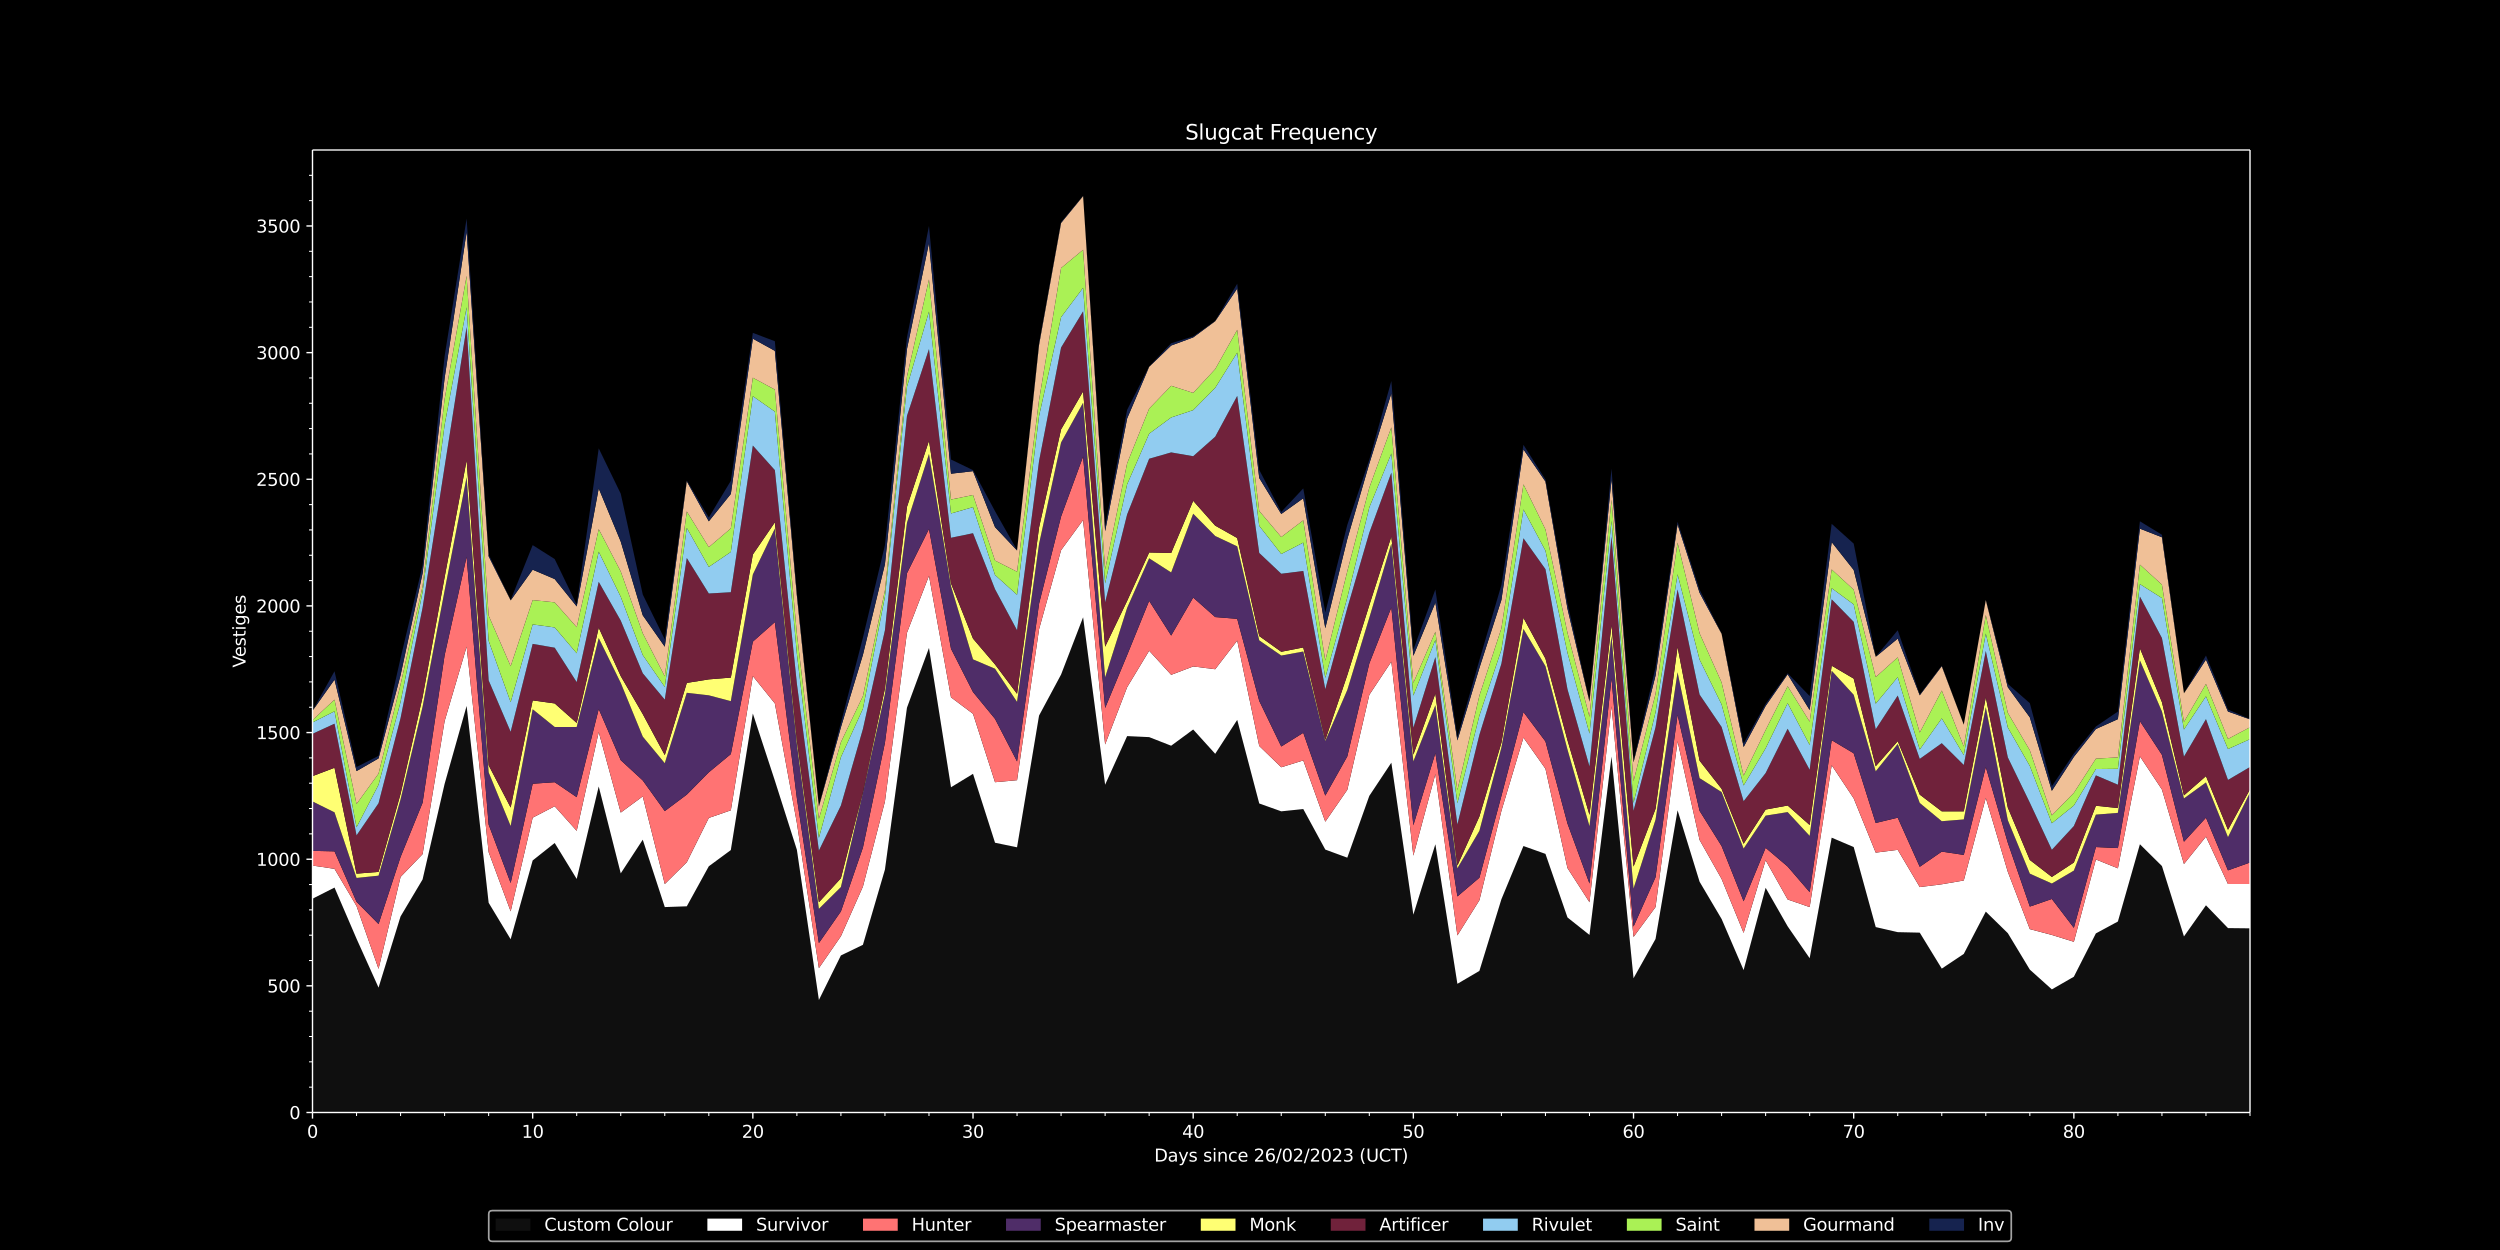 <svg xmlns:xlink="http://www.w3.org/1999/xlink" width="1920" height="960" viewBox="0 0 1440 720" xmlns="http://www.w3.org/2000/svg" version="1.1"><defs><style type="text/css">*{stroke-linejoin:round;stroke-linecap:butt}</style></defs><g id="figure_1"><g id="patch_1"><path d="M 0 720 L 1440 720 L 1440 0 L 0 0 z"/></g><g id="axes_1"><g id="patch_2"><path d="M 180 640.8 L 1296 640.8 L 1296 86.4 L 180 86.4 z"/></g><g id="PolyCollection_1"><path d="M 180 517.663 L 180 640.8 L 192.682 640.8 L 205.364 640.8 L 218.045 640.8 L 230.727 640.8 L 243.409 640.8 L 256.091 640.8 L 268.773 640.8 L 281.455 640.8 L 294.136 640.8 L 306.818 640.8 L 319.5 640.8 L 332.182 640.8 L 344.864 640.8 L 357.545 640.8 L 370.227 640.8 L 382.909 640.8 L 395.591 640.8 L 408.273 640.8 L 420.955 640.8 L 433.636 640.8 L 446.318 640.8 L 459 640.8 L 471.682 640.8 L 484.364 640.8 L 497.045 640.8 L 509.727 640.8 L 522.409 640.8 L 535.091 640.8 L 547.773 640.8 L 560.455 640.8 L 573.136 640.8 L 585.818 640.8 L 598.5 640.8 L 611.182 640.8 L 623.864 640.8 L 636.545 640.8 L 649.227 640.8 L 661.909 640.8 L 674.591 640.8 L 687.273 640.8 L 699.955 640.8 L 712.636 640.8 L 725.318 640.8 L 738 640.8 L 750.682 640.8 L 763.364 640.8 L 776.045 640.8 L 788.727 640.8 L 801.409 640.8 L 814.091 640.8 L 826.773 640.8 L 839.455 640.8 L 852.136 640.8 L 864.818 640.8 L 877.5 640.8 L 890.182 640.8 L 902.864 640.8 L 915.545 640.8 L 928.227 640.8 L 940.909 640.8 L 953.591 640.8 L 966.273 640.8 L 978.955 640.8 L 991.636 640.8 L 1004.318 640.8 L 1017 640.8 L 1029.682 640.8 L 1042.364 640.8 L 1055.045 640.8 L 1067.727 640.8 L 1080.409 640.8 L 1093.091 640.8 L 1105.773 640.8 L 1118.455 640.8 L 1131.136 640.8 L 1143.818 640.8 L 1156.5 640.8 L 1169.182 640.8 L 1181.864 640.8 L 1194.545 640.8 L 1207.227 640.8 L 1219.909 640.8 L 1232.591 640.8 L 1245.273 640.8 L 1257.955 640.8 L 1270.636 640.8 L 1283.318 640.8 L 1296 640.8 L 1308.682 640.8 L 1321.364 640.8 L 1334.045 640.8 L 1346.727 640.8 L 1359.409 640.8 L 1372.091 640.8 L 1384.773 640.8 L 1384.773 627.523 L 1384.773 627.523 L 1372.091 536.776 L 1359.409 526.271 L 1346.727 532.107 L 1334.045 510.806 L 1321.364 494.612 L 1308.682 495.049 L 1296 534.733 L 1283.318 534.587 L 1270.636 521.457 L 1257.955 539.402 L 1245.273 498.843 L 1232.591 486.295 L 1219.909 530.794 L 1207.227 537.651 L 1194.545 562.599 L 1181.864 569.894 L 1169.182 558.514 L 1156.5 537.505 L 1143.818 525.104 L 1131.136 549.469 L 1118.455 557.931 L 1105.773 537.213 L 1093.091 536.922 L 1080.409 534.004 L 1067.727 487.9 L 1055.045 482.502 L 1042.364 551.949 L 1029.682 533.566 L 1017 511.39 L 1004.318 558.806 L 991.636 529.335 L 978.955 507.888 L 966.273 466.745 L 953.591 540.861 L 940.909 563.475 L 928.227 435.815 L 915.545 538.526 L 902.864 528.46 L 890.182 491.84 L 877.5 487.317 L 864.818 517.955 L 852.136 559.244 L 839.455 566.684 L 826.773 486.295 L 814.091 526.855 L 801.409 439.317 L 788.727 458.429 L 776.045 494.028 L 763.364 489.359 L 750.682 466.016 L 738 467.329 L 725.318 462.806 L 712.636 414.66 L 699.955 434.21 L 687.273 420.204 L 674.591 429.542 L 661.909 424.581 L 649.227 423.998 L 636.545 452.01 L 623.864 355.572 L 611.182 388.545 L 598.5 412.18 L 585.818 488.046 L 573.136 485.42 L 560.455 445.736 L 547.773 453.469 L 535.091 373.226 L 522.409 407.657 L 509.727 500.885 L 497.045 544.216 L 484.364 550.344 L 471.682 576.022 L 459 489.505 L 446.318 449.675 L 433.636 411.013 L 420.955 489.651 L 408.273 498.988 L 395.591 522.04 L 382.909 522.478 L 370.227 483.669 L 357.545 503.074 L 344.864 453.031 L 332.182 506.283 L 319.5 485.566 L 306.818 495.633 L 294.136 541.007 L 281.455 519.998 L 268.773 406.636 L 256.091 451.572 L 243.409 506.575 L 230.727 527.876 L 218.045 568.873 L 205.364 540.715 L 192.682 511.244 L 180 517.663 z" clip-path="url(#p119f4c9b9a)" fill="#0f0f0f"/></g><g id="PolyCollection_2"><path d="M 180 498.551 L 180 517.663 L 192.682 511.244 L 205.364 540.715 L 218.045 568.873 L 230.727 527.876 L 243.409 506.575 L 256.091 451.572 L 268.773 406.636 L 281.455 519.998 L 294.136 541.007 L 306.818 495.633 L 319.5 485.566 L 332.182 506.283 L 344.864 453.031 L 357.545 503.074 L 370.227 483.669 L 382.909 522.478 L 395.591 522.04 L 408.273 498.988 L 420.955 489.651 L 433.636 411.013 L 446.318 449.675 L 459 489.505 L 471.682 576.022 L 484.364 550.344 L 497.045 544.216 L 509.727 500.885 L 522.409 407.657 L 535.091 373.226 L 547.773 453.469 L 560.455 445.736 L 573.136 485.42 L 585.818 488.046 L 598.5 412.18 L 611.182 388.545 L 623.864 355.572 L 636.545 452.01 L 649.227 423.998 L 661.909 424.581 L 674.591 429.542 L 687.273 420.204 L 699.955 434.21 L 712.636 414.66 L 725.318 462.806 L 738 467.329 L 750.682 466.016 L 763.364 489.359 L 776.045 494.028 L 788.727 458.429 L 801.409 439.317 L 814.091 526.855 L 826.773 486.295 L 839.455 566.684 L 852.136 559.244 L 864.818 517.955 L 877.5 487.317 L 890.182 491.84 L 902.864 528.46 L 915.545 538.526 L 928.227 435.815 L 940.909 563.475 L 953.591 540.861 L 966.273 466.745 L 978.955 507.888 L 991.636 529.335 L 1004.318 558.806 L 1017 511.39 L 1029.682 533.566 L 1042.364 551.949 L 1055.045 482.502 L 1067.727 487.9 L 1080.409 534.004 L 1093.091 536.922 L 1105.773 537.213 L 1118.455 557.931 L 1131.136 549.469 L 1143.818 525.104 L 1156.5 537.505 L 1169.182 558.514 L 1181.864 569.894 L 1194.545 562.599 L 1207.227 537.651 L 1219.909 530.794 L 1232.591 486.295 L 1245.273 498.843 L 1257.955 539.402 L 1270.636 521.457 L 1283.318 534.587 L 1296 534.733 L 1308.682 495.049 L 1321.364 494.612 L 1334.045 510.806 L 1346.727 532.107 L 1359.409 526.271 L 1372.091 536.776 L 1384.773 627.523 L 1384.773 625.773 L 1384.773 625.773 L 1372.091 484.107 L 1359.409 485.566 L 1346.727 496.508 L 1334.045 467.767 L 1321.364 459.013 L 1308.682 465.286 L 1296 509.201 L 1283.318 509.201 L 1270.636 481.919 L 1257.955 497.675 L 1245.273 454.782 L 1232.591 435.669 L 1219.909 500.156 L 1207.227 495.049 L 1194.545 542.466 L 1181.864 538.526 L 1169.182 535.171 L 1156.5 502.198 L 1143.818 459.596 L 1131.136 507.159 L 1118.455 509.347 L 1105.773 510.952 L 1093.091 489.505 L 1080.409 491.11 L 1067.727 459.888 L 1055.045 440.776 L 1042.364 522.478 L 1029.682 518.101 L 1017 495.487 L 1004.318 537.359 L 991.636 506.283 L 978.955 483.815 L 966.273 426.916 L 953.591 522.478 L 940.909 539.694 L 928.227 406.782 L 915.545 519.706 L 902.864 500.01 L 890.182 442.818 L 877.5 424.873 L 864.818 467.037 L 852.136 518.539 L 839.455 538.818 L 826.773 445.882 L 814.091 492.861 L 801.409 381.104 L 788.727 400.216 L 776.045 454.928 L 763.364 473.311 L 750.682 438.004 L 738 441.943 L 725.318 429.688 L 712.636 368.995 L 699.955 385.481 L 687.273 383.876 L 674.591 388.691 L 661.909 374.83 L 649.227 395.84 L 636.545 428.812 L 623.864 299.548 L 611.182 316.909 L 598.5 362.429 L 585.818 449.384 L 573.136 450.551 L 560.455 411.159 L 547.773 401.675 L 535.091 331.645 L 522.409 364.472 L 509.727 461.639 L 497.045 510.66 L 484.364 539.256 L 471.682 557.639 L 459 474.04 L 446.318 405.177 L 433.636 389.42 L 420.955 466.745 L 408.273 471.122 L 395.591 496.654 L 382.909 509.201 L 370.227 458.721 L 357.545 468.058 L 344.864 421.663 L 332.182 478.563 L 319.5 464.411 L 306.818 470.976 L 294.136 524.958 L 281.455 490.818 L 268.773 372.496 L 256.091 415.39 L 243.409 491.985 L 230.727 505.116 L 218.045 558.077 L 205.364 521.894 L 192.682 500.447 L 180 498.551 z" clip-path="url(#p119f4c9b9a)" fill="#ffffff"/></g><g id="PolyCollection_3"><path d="M 180 490.089 L 180 498.551 L 192.682 500.447 L 205.364 521.894 L 218.045 558.077 L 230.727 505.116 L 243.409 491.985 L 256.091 415.39 L 268.773 372.496 L 281.455 490.818 L 294.136 524.958 L 306.818 470.976 L 319.5 464.411 L 332.182 478.563 L 344.864 421.663 L 357.545 468.058 L 370.227 458.721 L 382.909 509.201 L 395.591 496.654 L 408.273 471.122 L 420.955 466.745 L 433.636 389.42 L 446.318 405.177 L 459 474.04 L 471.682 557.639 L 484.364 539.256 L 497.045 510.66 L 509.727 461.639 L 522.409 364.472 L 535.091 331.645 L 547.773 401.675 L 560.455 411.159 L 573.136 450.551 L 585.818 449.384 L 598.5 362.429 L 611.182 316.909 L 623.864 299.548 L 636.545 428.812 L 649.227 395.84 L 661.909 374.83 L 674.591 388.691 L 687.273 383.876 L 699.955 385.481 L 712.636 368.995 L 725.318 429.688 L 738 441.943 L 750.682 438.004 L 763.364 473.311 L 776.045 454.928 L 788.727 400.216 L 801.409 381.104 L 814.091 492.861 L 826.773 445.882 L 839.455 538.818 L 852.136 518.539 L 864.818 467.037 L 877.5 424.873 L 890.182 442.818 L 902.864 500.01 L 915.545 519.706 L 928.227 406.782 L 940.909 539.694 L 953.591 522.478 L 966.273 426.916 L 978.955 483.815 L 991.636 506.283 L 1004.318 537.359 L 1017 495.487 L 1029.682 518.101 L 1042.364 522.478 L 1055.045 440.776 L 1067.727 459.888 L 1080.409 491.11 L 1093.091 489.505 L 1105.773 510.952 L 1118.455 509.347 L 1131.136 507.159 L 1143.818 459.596 L 1156.5 502.198 L 1169.182 535.171 L 1181.864 538.526 L 1194.545 542.466 L 1207.227 495.049 L 1219.909 500.156 L 1232.591 435.669 L 1245.273 454.782 L 1257.955 497.675 L 1270.636 481.919 L 1283.318 509.201 L 1296 509.201 L 1308.682 465.286 L 1321.364 459.013 L 1334.045 467.767 L 1346.727 496.508 L 1359.409 485.566 L 1372.091 484.107 L 1384.773 625.773 L 1384.773 625.773 L 1384.773 625.773 L 1372.091 472.727 L 1359.409 473.019 L 1346.727 484.399 L 1334.045 446.174 L 1321.364 445.882 L 1308.682 459.742 L 1296 496.8 L 1283.318 501.323 L 1270.636 470.976 L 1257.955 484.836 L 1245.273 434.794 L 1232.591 415.39 L 1219.909 488.484 L 1207.227 487.9 L 1194.545 534.441 L 1181.864 517.809 L 1169.182 522.186 L 1156.5 485.42 L 1143.818 441.797 L 1131.136 492.423 L 1118.455 490.526 L 1105.773 499.28 L 1093.091 470.976 L 1080.409 474.04 L 1067.727 433.919 L 1055.045 426.332 L 1042.364 513.87 L 1029.682 499.134 L 1017 488.338 L 1004.318 519.122 L 991.636 487.317 L 978.955 467.037 L 966.273 411.742 L 953.591 505.262 L 940.909 533.712 L 928.227 390.733 L 915.545 508.909 L 902.864 474.332 L 890.182 427.061 L 877.5 410.137 L 864.818 458.429 L 852.136 505.554 L 839.455 516.35 L 826.773 433.773 L 814.091 475.353 L 801.409 349.882 L 788.727 382.125 L 776.045 435.669 L 763.364 458.283 L 750.682 422.101 L 738 429.979 L 725.318 403.718 L 712.636 356.447 L 699.955 355.426 L 687.273 344.192 L 674.591 366.077 L 661.909 346.089 L 649.227 377.311 L 636.545 407.803 L 623.864 262.928 L 611.182 297.505 L 598.5 347.694 L 585.818 438.587 L 573.136 414.077 L 560.455 398.612 L 547.773 373.663 L 535.091 304.654 L 522.409 330.186 L 509.727 427.791 L 497.045 488.192 L 484.364 524.958 L 471.682 543.195 L 459 459.742 L 446.318 358.344 L 433.636 369.578 L 420.955 434.356 L 408.273 444.861 L 395.591 457.7 L 382.909 467.183 L 370.227 449.529 L 357.545 437.858 L 344.864 408.387 L 332.182 459.159 L 319.5 450.551 L 306.818 451.426 L 294.136 508.618 L 281.455 474.916 L 268.773 320.703 L 256.091 377.457 L 243.409 462.368 L 230.727 493.59 L 218.045 532.253 L 205.364 519.414 L 192.682 490.381 L 180 490.089 z" clip-path="url(#p119f4c9b9a)" fill="#ff7373"/></g><g id="PolyCollection_4"><path d="M 180 461.639 L 180 490.089 L 192.682 490.381 L 205.364 519.414 L 218.045 532.253 L 230.727 493.59 L 243.409 462.368 L 256.091 377.457 L 268.773 320.703 L 281.455 474.916 L 294.136 508.618 L 306.818 451.426 L 319.5 450.551 L 332.182 459.159 L 344.864 408.387 L 357.545 437.858 L 370.227 449.529 L 382.909 467.183 L 395.591 457.7 L 408.273 444.861 L 420.955 434.356 L 433.636 369.578 L 446.318 358.344 L 459 459.742 L 471.682 543.195 L 484.364 524.958 L 497.045 488.192 L 509.727 427.791 L 522.409 330.186 L 535.091 304.654 L 547.773 373.663 L 560.455 398.612 L 573.136 414.077 L 585.818 438.587 L 598.5 347.694 L 611.182 297.505 L 623.864 262.928 L 636.545 407.803 L 649.227 377.311 L 661.909 346.089 L 674.591 366.077 L 687.273 344.192 L 699.955 355.426 L 712.636 356.447 L 725.318 403.718 L 738 429.979 L 750.682 422.101 L 763.364 458.283 L 776.045 435.669 L 788.727 382.125 L 801.409 349.882 L 814.091 475.353 L 826.773 433.773 L 839.455 516.35 L 852.136 505.554 L 864.818 458.429 L 877.5 410.137 L 890.182 427.061 L 902.864 474.332 L 915.545 508.909 L 928.227 390.733 L 940.909 533.712 L 953.591 505.262 L 966.273 411.742 L 978.955 467.037 L 991.636 487.317 L 1004.318 519.122 L 1017 488.338 L 1029.682 499.134 L 1042.364 513.87 L 1055.045 426.332 L 1067.727 433.919 L 1080.409 474.04 L 1093.091 470.976 L 1105.773 499.28 L 1118.455 490.526 L 1131.136 492.423 L 1143.818 441.797 L 1156.5 485.42 L 1169.182 522.186 L 1181.864 517.809 L 1194.545 534.441 L 1207.227 487.9 L 1219.909 488.484 L 1232.591 415.39 L 1245.273 434.794 L 1257.955 484.836 L 1270.636 470.976 L 1283.318 501.323 L 1296 496.8 L 1308.682 459.742 L 1321.364 445.882 L 1334.045 446.174 L 1346.727 484.399 L 1359.409 473.019 L 1372.091 472.727 L 1384.773 625.773 L 1384.773 624.897 L 1384.773 624.897 L 1372.091 447.341 L 1359.409 451.134 L 1346.727 442.672 L 1334.045 419.183 L 1321.364 411.596 L 1308.682 427.353 L 1296 456.533 L 1283.318 482.21 L 1270.636 450.697 L 1257.955 459.888 L 1245.273 409.846 L 1232.591 380.374 L 1219.909 468.204 L 1207.227 469.226 L 1194.545 501.469 L 1181.864 508.909 L 1169.182 503.219 L 1156.5 472.435 L 1143.818 407.365 L 1131.136 471.998 L 1118.455 473.019 L 1105.773 462.514 L 1093.091 428.52 L 1080.409 444.277 L 1067.727 400.216 L 1055.045 386.356 L 1042.364 481.481 L 1029.682 467.767 L 1017 469.809 L 1004.318 488.776 L 991.636 456.241 L 978.955 448.216 L 966.273 387.232 L 953.591 472.143 L 940.909 511.827 L 928.227 366.368 L 915.545 475.937 L 902.864 431.73 L 890.182 383.73 L 877.5 362.283 L 864.818 430.563 L 852.136 478.563 L 839.455 500.156 L 826.773 406.198 L 814.091 438.587 L 801.409 313.116 L 788.727 355.864 L 776.045 397.444 L 763.364 426.77 L 750.682 375.268 L 738 377.602 L 725.318 368.849 L 712.636 314.721 L 699.955 308.739 L 687.273 295.9 L 674.591 329.748 L 661.909 321.578 L 649.227 350.174 L 636.545 390.15 L 623.864 231.998 L 611.182 254.903 L 598.5 313.262 L 585.818 404.302 L 573.136 385.189 L 560.455 379.791 L 547.773 337.627 L 535.091 261.469 L 522.409 301.153 L 509.727 399.633 L 497.045 456.533 L 484.364 510.952 L 471.682 523.499 L 459 428.666 L 446.318 304.508 L 433.636 330.916 L 420.955 403.864 L 408.273 400.508 L 395.591 399.049 L 382.909 439.609 L 370.227 424.289 L 357.545 393.359 L 344.864 367.536 L 332.182 418.745 L 319.5 418.745 L 306.818 408.533 L 294.136 475.791 L 281.455 444.861 L 268.773 274.891 L 256.091 340.253 L 243.409 407.074 L 230.727 460.472 L 218.045 504.387 L 205.364 505.7 L 192.682 467.912 L 180 461.639 z" clip-path="url(#p119f4c9b9a)" fill="#4f2d68"/></g><g id="PolyCollection_5"><path d="M 180 447.049 L 180 461.639 L 192.682 467.912 L 205.364 505.7 L 218.045 504.387 L 230.727 460.472 L 243.409 407.074 L 256.091 340.253 L 268.773 274.891 L 281.455 444.861 L 294.136 475.791 L 306.818 408.533 L 319.5 418.745 L 332.182 418.745 L 344.864 367.536 L 357.545 393.359 L 370.227 424.289 L 382.909 439.609 L 395.591 399.049 L 408.273 400.508 L 420.955 403.864 L 433.636 330.916 L 446.318 304.508 L 459 428.666 L 471.682 523.499 L 484.364 510.952 L 497.045 456.533 L 509.727 399.633 L 522.409 301.153 L 535.091 261.469 L 547.773 337.627 L 560.455 379.791 L 573.136 385.189 L 585.818 404.302 L 598.5 313.262 L 611.182 254.903 L 623.864 231.998 L 636.545 390.15 L 649.227 350.174 L 661.909 321.578 L 674.591 329.748 L 687.273 295.9 L 699.955 308.739 L 712.636 314.721 L 725.318 368.849 L 738 377.602 L 750.682 375.268 L 763.364 426.77 L 776.045 397.444 L 788.727 355.864 L 801.409 313.116 L 814.091 438.587 L 826.773 406.198 L 839.455 500.156 L 852.136 478.563 L 864.818 430.563 L 877.5 362.283 L 890.182 383.73 L 902.864 431.73 L 915.545 475.937 L 928.227 366.368 L 940.909 511.827 L 953.591 472.143 L 966.273 387.232 L 978.955 448.216 L 991.636 456.241 L 1004.318 488.776 L 1017 469.809 L 1029.682 467.767 L 1042.364 481.481 L 1055.045 386.356 L 1067.727 400.216 L 1080.409 444.277 L 1093.091 428.52 L 1105.773 462.514 L 1118.455 473.019 L 1131.136 471.998 L 1143.818 407.365 L 1156.5 472.435 L 1169.182 503.219 L 1181.864 508.909 L 1194.545 501.469 L 1207.227 469.226 L 1219.909 468.204 L 1232.591 380.374 L 1245.273 409.846 L 1257.955 459.888 L 1270.636 450.697 L 1283.318 482.21 L 1296 456.533 L 1308.682 427.353 L 1321.364 411.596 L 1334.045 419.183 L 1346.727 442.672 L 1359.409 451.134 L 1372.091 447.341 L 1384.773 624.897 L 1384.773 624.897 L 1384.773 624.897 L 1372.091 445.736 L 1359.409 447.779 L 1346.727 437.128 L 1334.045 410.137 L 1321.364 400.654 L 1308.682 421.663 L 1296 454.636 L 1283.318 477.979 L 1270.636 447.049 L 1257.955 458.137 L 1245.273 404.447 L 1232.591 373.371 L 1219.909 465.432 L 1207.227 464.119 L 1194.545 496.8 L 1181.864 505.116 L 1169.182 495.341 L 1156.5 465.14 L 1143.818 401.675 L 1131.136 467.329 L 1118.455 467.329 L 1105.773 457.7 L 1093.091 426.916 L 1080.409 441.359 L 1067.727 390.879 L 1055.045 383.438 L 1042.364 475.207 L 1029.682 463.973 L 1017 466.308 L 1004.318 486.004 L 991.636 454.344 L 978.955 438.15 L 966.273 372.642 L 953.591 465.87 L 940.909 499.134 L 928.227 360.095 L 915.545 469.371 L 902.864 426.332 L 890.182 379.353 L 877.5 355.864 L 864.818 427.791 L 852.136 470.247 L 839.455 498.551 L 826.773 399.487 L 814.091 434.648 L 801.409 309.031 L 788.727 348.569 L 776.045 388.836 L 763.364 426.186 L 750.682 372.934 L 738 375.414 L 725.318 366.368 L 712.636 309.906 L 699.955 302.757 L 687.273 288.46 L 674.591 318.514 L 661.909 318.222 L 649.227 346.089 L 636.545 372.496 L 623.864 225.432 L 611.182 247.317 L 598.5 303.779 L 585.818 399.633 L 573.136 382.709 L 560.455 367.827 L 547.773 336.022 L 535.091 253.882 L 522.409 291.961 L 509.727 396.569 L 497.045 456.241 L 484.364 505.846 L 471.682 519.706 L 459 426.478 L 446.318 300.861 L 433.636 319.39 L 420.955 390.295 L 408.273 391.317 L 395.591 393.359 L 382.909 434.94 L 370.227 411.305 L 357.545 389.42 L 344.864 361.554 L 332.182 416.411 L 319.5 405.177 L 306.818 403.426 L 294.136 465.14 L 281.455 440.776 L 268.773 265.116 L 256.091 332.52 L 243.409 401.529 L 230.727 457.262 L 218.045 502.198 L 205.364 503.219 L 192.682 442.235 L 180 447.049 z" clip-path="url(#p119f4c9b9a)" fill="#ffff73"/></g><g id="PolyCollection_6"><path d="M 180 422.684 L 180 447.049 L 192.682 442.235 L 205.364 503.219 L 218.045 502.198 L 230.727 457.262 L 243.409 401.529 L 256.091 332.52 L 268.773 265.116 L 281.455 440.776 L 294.136 465.14 L 306.818 403.426 L 319.5 405.177 L 332.182 416.411 L 344.864 361.554 L 357.545 389.42 L 370.227 411.305 L 382.909 434.94 L 395.591 393.359 L 408.273 391.317 L 420.955 390.295 L 433.636 319.39 L 446.318 300.861 L 459 426.478 L 471.682 519.706 L 484.364 505.846 L 497.045 456.241 L 509.727 396.569 L 522.409 291.961 L 535.091 253.882 L 547.773 336.022 L 560.455 367.827 L 573.136 382.709 L 585.818 399.633 L 598.5 303.779 L 611.182 247.317 L 623.864 225.432 L 636.545 372.496 L 649.227 346.089 L 661.909 318.222 L 674.591 318.514 L 687.273 288.46 L 699.955 302.757 L 712.636 309.906 L 725.318 366.368 L 738 375.414 L 750.682 372.934 L 763.364 426.186 L 776.045 388.836 L 788.727 348.569 L 801.409 309.031 L 814.091 434.648 L 826.773 399.487 L 839.455 498.551 L 852.136 470.247 L 864.818 427.791 L 877.5 355.864 L 890.182 379.353 L 902.864 426.332 L 915.545 469.371 L 928.227 360.095 L 940.909 499.134 L 953.591 465.87 L 966.273 372.642 L 978.955 438.15 L 991.636 454.344 L 1004.318 486.004 L 1017 466.308 L 1029.682 463.973 L 1042.364 475.207 L 1055.045 383.438 L 1067.727 390.879 L 1080.409 441.359 L 1093.091 426.916 L 1105.773 457.7 L 1118.455 467.329 L 1131.136 467.329 L 1143.818 401.675 L 1156.5 465.14 L 1169.182 495.341 L 1181.864 505.116 L 1194.545 496.8 L 1207.227 464.119 L 1219.909 465.432 L 1232.591 373.371 L 1245.273 404.447 L 1257.955 458.137 L 1270.636 447.049 L 1283.318 477.979 L 1296 454.636 L 1308.682 421.663 L 1321.364 400.654 L 1334.045 410.137 L 1346.727 437.128 L 1359.409 447.779 L 1372.091 445.736 L 1384.773 624.897 L 1384.773 624.897 L 1384.773 624.897 L 1372.091 432.168 L 1359.409 420.788 L 1346.727 403.28 L 1334.045 372.496 L 1321.364 367.827 L 1308.682 395.548 L 1296 441.797 L 1283.318 449.238 L 1270.636 414.222 L 1257.955 435.815 L 1245.273 367.536 L 1232.591 343.609 L 1219.909 452.01 L 1207.227 446.612 L 1194.545 475.791 L 1181.864 489.505 L 1169.182 462.368 L 1156.5 436.253 L 1143.818 374.976 L 1131.136 440.63 L 1118.455 428.083 L 1105.773 437.128 L 1093.091 400.654 L 1080.409 420.058 L 1067.727 358.198 L 1055.045 345.213 L 1042.364 443.402 L 1029.682 419.767 L 1017 445.298 L 1004.318 461.493 L 991.636 418.745 L 978.955 400.071 L 966.273 339.523 L 953.591 418.891 L 940.909 467.037 L 928.227 309.031 L 915.545 441.505 L 902.864 397.007 L 890.182 327.852 L 877.5 310.052 L 864.818 382.271 L 852.136 423.268 L 839.455 474.916 L 826.773 378.478 L 814.091 419.183 L 801.409 272.265 L 788.727 306.843 L 776.045 350.32 L 763.364 397.007 L 750.682 328.873 L 738 330.478 L 725.318 318.514 L 712.636 228.058 L 699.955 251.548 L 687.273 262.782 L 674.591 260.593 L 661.909 264.241 L 649.227 296.338 L 636.545 346.964 L 623.864 179.329 L 611.182 200.192 L 598.5 265.554 L 585.818 363.013 L 573.136 339.378 L 560.455 307.134 L 547.773 309.76 L 535.091 201.067 L 522.409 239.584 L 509.727 363.013 L 497.045 419.912 L 484.364 463.973 L 471.682 489.943 L 459 393.797 L 446.318 270.806 L 433.636 256.654 L 420.955 341.128 L 408.273 341.858 L 395.591 321.432 L 382.909 402.988 L 370.227 387.815 L 357.545 357.469 L 344.864 335.147 L 332.182 392.922 L 319.5 373.08 L 306.818 370.891 L 294.136 421.517 L 281.455 391.9 L 268.773 188.374 L 256.091 268.909 L 243.409 350.028 L 230.727 413.639 L 218.045 462.66 L 205.364 481.189 L 192.682 416.849 L 180 422.684 z" clip-path="url(#p119f4c9b9a)" fill="#70223b"/></g><g id="PolyCollection_7"><path d="M 180 416.119 L 180 422.684 L 192.682 416.849 L 205.364 481.189 L 218.045 462.66 L 230.727 413.639 L 243.409 350.028 L 256.091 268.909 L 268.773 188.374 L 281.455 391.9 L 294.136 421.517 L 306.818 370.891 L 319.5 373.08 L 332.182 392.922 L 344.864 335.147 L 357.545 357.469 L 370.227 387.815 L 382.909 402.988 L 395.591 321.432 L 408.273 341.858 L 420.955 341.128 L 433.636 256.654 L 446.318 270.806 L 459 393.797 L 471.682 489.943 L 484.364 463.973 L 497.045 419.912 L 509.727 363.013 L 522.409 239.584 L 535.091 201.067 L 547.773 309.76 L 560.455 307.134 L 573.136 339.378 L 585.818 363.013 L 598.5 265.554 L 611.182 200.192 L 623.864 179.329 L 636.545 346.964 L 649.227 296.338 L 661.909 264.241 L 674.591 260.593 L 687.273 262.782 L 699.955 251.548 L 712.636 228.058 L 725.318 318.514 L 738 330.478 L 750.682 328.873 L 763.364 397.007 L 776.045 350.32 L 788.727 306.843 L 801.409 272.265 L 814.091 419.183 L 826.773 378.478 L 839.455 474.916 L 852.136 423.268 L 864.818 382.271 L 877.5 310.052 L 890.182 327.852 L 902.864 397.007 L 915.545 441.505 L 928.227 309.031 L 940.909 467.037 L 953.591 418.891 L 966.273 339.523 L 978.955 400.071 L 991.636 418.745 L 1004.318 461.493 L 1017 445.298 L 1029.682 419.767 L 1042.364 443.402 L 1055.045 345.213 L 1067.727 358.198 L 1080.409 420.058 L 1093.091 400.654 L 1105.773 437.128 L 1118.455 428.083 L 1131.136 440.63 L 1143.818 374.976 L 1156.5 436.253 L 1169.182 462.368 L 1181.864 489.505 L 1194.545 475.791 L 1207.227 446.612 L 1219.909 452.01 L 1232.591 343.609 L 1245.273 367.536 L 1257.955 435.815 L 1270.636 414.222 L 1283.318 449.238 L 1296 441.797 L 1308.682 395.548 L 1321.364 367.827 L 1334.045 372.496 L 1346.727 403.28 L 1359.409 420.788 L 1372.091 432.168 L 1384.773 624.897 L 1384.773 624.897 L 1384.773 624.897 L 1372.091 422.101 L 1359.409 417.724 L 1346.727 387.815 L 1334.045 341.42 L 1321.364 352.216 L 1308.682 382.417 L 1296 425.748 L 1283.318 431.438 L 1270.636 401.092 L 1257.955 420.204 L 1245.273 344.484 L 1232.591 336.46 L 1219.909 442.818 L 1207.227 442.964 L 1194.545 463.973 L 1181.864 474.186 L 1169.182 441.213 L 1156.5 419.037 L 1143.818 364.909 L 1131.136 434.94 L 1118.455 413.785 L 1105.773 431.73 L 1093.091 390.004 L 1080.409 405.323 L 1067.727 348.131 L 1055.045 338.794 L 1042.364 429.104 L 1029.682 405.031 L 1017 431.001 L 1004.318 452.447 L 991.636 405.76 L 978.955 379.937 L 966.273 330.77 L 953.591 410.283 L 940.909 462.514 L 928.227 299.985 L 915.545 422.539 L 902.864 375.998 L 890.182 317.201 L 877.5 293.42 L 864.818 374.247 L 852.136 412.18 L 839.455 462.66 L 826.773 368.557 L 814.091 400.654 L 801.409 261.177 L 788.727 292.253 L 776.045 344.192 L 763.364 390.441 L 750.682 312.533 L 738 319.098 L 725.318 302.903 L 712.636 203.11 L 699.955 223.39 L 687.273 236.229 L 674.591 240.46 L 661.909 249.797 L 649.227 278.976 L 636.545 336.022 L 623.864 165.76 L 611.182 182.684 L 598.5 239.584 L 585.818 342.587 L 573.136 331.207 L 560.455 292.107 L 547.773 295.754 L 535.091 179.475 L 522.409 222.806 L 509.727 343.754 L 497.045 408.241 L 484.364 436.107 L 471.682 482.648 L 459 376.581 L 446.318 237.104 L 433.636 228.204 L 420.955 317.931 L 408.273 326.539 L 395.591 304.071 L 382.909 395.694 L 370.227 377.311 L 357.545 343.754 L 344.864 317.785 L 332.182 376.289 L 319.5 361.408 L 306.818 359.657 L 294.136 404.447 L 281.455 369.14 L 268.773 176.995 L 256.091 244.836 L 243.409 340.982 L 230.727 404.302 L 218.045 452.01 L 205.364 476.52 L 192.682 409.7 L 180 416.119 z" clip-path="url(#p119f4c9b9a)" fill="#91ccf0"/></g><g id="PolyCollection_8"><path d="M 180 414.806 L 180 416.119 L 192.682 409.7 L 205.364 476.52 L 218.045 452.01 L 230.727 404.302 L 243.409 340.982 L 256.091 244.836 L 268.773 176.995 L 281.455 369.14 L 294.136 404.447 L 306.818 359.657 L 319.5 361.408 L 332.182 376.289 L 344.864 317.785 L 357.545 343.754 L 370.227 377.311 L 382.909 395.694 L 395.591 304.071 L 408.273 326.539 L 420.955 317.931 L 433.636 228.204 L 446.318 237.104 L 459 376.581 L 471.682 482.648 L 484.364 436.107 L 497.045 408.241 L 509.727 343.754 L 522.409 222.806 L 535.091 179.475 L 547.773 295.754 L 560.455 292.107 L 573.136 331.207 L 585.818 342.587 L 598.5 239.584 L 611.182 182.684 L 623.864 165.76 L 636.545 336.022 L 649.227 278.976 L 661.909 249.797 L 674.591 240.46 L 687.273 236.229 L 699.955 223.39 L 712.636 203.11 L 725.318 302.903 L 738 319.098 L 750.682 312.533 L 763.364 390.441 L 776.045 344.192 L 788.727 292.253 L 801.409 261.177 L 814.091 400.654 L 826.773 368.557 L 839.455 462.66 L 852.136 412.18 L 864.818 374.247 L 877.5 293.42 L 890.182 317.201 L 902.864 375.998 L 915.545 422.539 L 928.227 299.985 L 940.909 462.514 L 953.591 410.283 L 966.273 330.77 L 978.955 379.937 L 991.636 405.76 L 1004.318 452.447 L 1017 431.001 L 1029.682 405.031 L 1042.364 429.104 L 1055.045 338.794 L 1067.727 348.131 L 1080.409 405.323 L 1093.091 390.004 L 1105.773 431.73 L 1118.455 413.785 L 1131.136 434.94 L 1143.818 364.909 L 1156.5 419.037 L 1169.182 441.213 L 1181.864 474.186 L 1194.545 463.973 L 1207.227 442.964 L 1219.909 442.818 L 1232.591 336.46 L 1245.273 344.484 L 1257.955 420.204 L 1270.636 401.092 L 1283.318 431.438 L 1296 425.748 L 1308.682 382.417 L 1321.364 352.216 L 1334.045 341.42 L 1346.727 387.815 L 1359.409 417.724 L 1372.091 422.101 L 1384.773 624.897 L 1384.773 624.46 L 1384.773 624.46 L 1372.091 408.97 L 1359.409 412.034 L 1346.727 377.894 L 1334.045 329.602 L 1321.364 333.396 L 1308.682 373.809 L 1296 418.891 L 1283.318 425.602 L 1270.636 393.943 L 1257.955 415.827 L 1245.273 336.751 L 1232.591 325.226 L 1219.909 436.253 L 1207.227 436.982 L 1194.545 456.678 L 1181.864 469.663 L 1169.182 432.168 L 1156.5 410.575 L 1143.818 354.259 L 1131.136 429.979 L 1118.455 397.736 L 1105.773 421.955 L 1093.091 378.624 L 1080.409 390.004 L 1067.727 339.669 L 1055.045 327.998 L 1042.364 415.681 L 1029.682 395.256 L 1017 420.496 L 1004.318 446.757 L 991.636 393.067 L 978.955 364.764 L 966.273 312.533 L 953.591 399.633 L 940.909 449.967 L 928.227 287.876 L 915.545 412.909 L 902.864 364.472 L 890.182 304.946 L 877.5 278.976 L 864.818 361.846 L 852.136 400.654 L 839.455 455.074 L 826.773 363.888 L 814.091 393.359 L 801.409 246.15 L 788.727 280.873 L 776.045 329.019 L 763.364 380.52 L 750.682 299.694 L 738 309.323 L 725.318 294.295 L 712.636 189.979 L 699.955 212.593 L 687.273 226.308 L 674.591 222.222 L 661.909 235.353 L 649.227 266.867 L 636.545 327.998 L 623.864 143.876 L 611.182 154.381 L 598.5 230.393 L 585.818 329.311 L 573.136 322.891 L 560.455 285.104 L 547.773 287.73 L 535.091 160.946 L 522.409 216.824 L 509.727 339.961 L 497.045 400.946 L 484.364 427.499 L 471.682 471.706 L 459 364.909 L 446.318 224.411 L 433.636 217.554 L 420.955 304.362 L 408.273 315.159 L 395.591 294.587 L 382.909 389.566 L 370.227 364.764 L 357.545 329.165 L 344.864 304.8 L 332.182 361.262 L 319.5 346.964 L 306.818 345.651 L 294.136 383.73 L 281.455 354.551 L 268.773 158.903 L 256.091 229.955 L 243.409 337.627 L 230.727 394.235 L 218.045 445.59 L 205.364 463.098 L 192.682 402.988 L 180 414.806 z" clip-path="url(#p119f4c9b9a)" fill="#aaf155"/></g><g id="PolyCollection_9"><path d="M 180 409.408 L 180 414.806 L 192.682 402.988 L 205.364 463.098 L 218.045 445.59 L 230.727 394.235 L 243.409 337.627 L 256.091 229.955 L 268.773 158.903 L 281.455 354.551 L 294.136 383.73 L 306.818 345.651 L 319.5 346.964 L 332.182 361.262 L 344.864 304.8 L 357.545 329.165 L 370.227 364.764 L 382.909 389.566 L 395.591 294.587 L 408.273 315.159 L 420.955 304.362 L 433.636 217.554 L 446.318 224.411 L 459 364.909 L 471.682 471.706 L 484.364 427.499 L 497.045 400.946 L 509.727 339.961 L 522.409 216.824 L 535.091 160.946 L 547.773 287.73 L 560.455 285.104 L 573.136 322.891 L 585.818 329.311 L 598.5 230.393 L 611.182 154.381 L 623.864 143.876 L 636.545 327.998 L 649.227 266.867 L 661.909 235.353 L 674.591 222.222 L 687.273 226.308 L 699.955 212.593 L 712.636 189.979 L 725.318 294.295 L 738 309.323 L 750.682 299.694 L 763.364 380.52 L 776.045 329.019 L 788.727 280.873 L 801.409 246.15 L 814.091 393.359 L 826.773 363.888 L 839.455 455.074 L 852.136 400.654 L 864.818 361.846 L 877.5 278.976 L 890.182 304.946 L 902.864 364.472 L 915.545 412.909 L 928.227 287.876 L 940.909 449.967 L 953.591 399.633 L 966.273 312.533 L 978.955 364.764 L 991.636 393.067 L 1004.318 446.757 L 1017 420.496 L 1029.682 395.256 L 1042.364 415.681 L 1055.045 327.998 L 1067.727 339.669 L 1080.409 390.004 L 1093.091 378.624 L 1105.773 421.955 L 1118.455 397.736 L 1131.136 429.979 L 1143.818 354.259 L 1156.5 410.575 L 1169.182 432.168 L 1181.864 469.663 L 1194.545 456.678 L 1207.227 436.982 L 1219.909 436.253 L 1232.591 325.226 L 1245.273 336.751 L 1257.955 415.827 L 1270.636 393.943 L 1283.318 425.602 L 1296 418.891 L 1308.682 373.809 L 1321.364 333.396 L 1334.045 329.602 L 1346.727 377.894 L 1359.409 412.034 L 1372.091 408.97 L 1384.773 624.46 L 1384.773 624.46 L 1384.773 624.46 L 1372.091 401.529 L 1359.409 397.007 L 1346.727 364.18 L 1334.045 317.931 L 1321.364 328.727 L 1308.682 366.66 L 1296 414.368 L 1283.318 409.846 L 1270.636 379.937 L 1257.955 399.341 L 1245.273 309.469 L 1232.591 304.508 L 1219.909 414.222 L 1207.227 419.912 L 1194.545 435.961 L 1181.864 455.511 L 1169.182 413.201 L 1156.5 395.84 L 1143.818 345.651 L 1131.136 417.432 L 1118.455 383.73 L 1105.773 400.508 L 1093.091 367.827 L 1080.409 378.332 L 1067.727 328.289 L 1055.045 312.241 L 1042.364 408.97 L 1029.682 388.399 L 1017 406.636 L 1004.318 430.271 L 991.636 365.055 L 978.955 341.42 L 966.273 302.028 L 953.591 389.128 L 940.909 439.025 L 928.227 276.058 L 915.545 404.156 L 902.864 350.612 L 890.182 277.371 L 877.5 258.843 L 864.818 345.505 L 852.136 384.751 L 839.455 426.478 L 826.773 347.11 L 814.091 377.748 L 801.409 226.599 L 788.727 267.013 L 776.045 310.49 L 763.364 361.846 L 750.682 287.001 L 738 296.046 L 725.318 275.329 L 712.636 166.198 L 699.955 185.019 L 687.273 194.356 L 674.591 199.025 L 661.909 211.28 L 649.227 241.043 L 636.545 305.967 L 623.864 112.946 L 611.182 128.411 L 598.5 198.587 L 585.818 317.055 L 573.136 303.633 L 560.455 271.39 L 547.773 272.849 L 535.091 139.937 L 522.409 201.067 L 509.727 324.934 L 497.045 377.165 L 484.364 418.891 L 471.682 464.557 L 459 343.025 L 446.318 202.089 L 433.636 195.086 L 420.955 284.52 L 408.273 300.277 L 395.591 277.226 L 382.909 372.496 L 370.227 354.405 L 357.545 311.949 L 344.864 281.311 L 332.182 349.298 L 319.5 333.542 L 306.818 328.143 L 294.136 345.797 L 281.455 320.411 L 268.773 133.517 L 256.091 217.846 L 243.409 330.186 L 230.727 388.836 L 218.045 436.836 L 205.364 444.131 L 192.682 391.463 L 180 409.408 z" clip-path="url(#p119f4c9b9a)" fill="#f0c097"/></g><g id="PolyCollection_10"><path d="M 180 409.408 L 180 409.408 L 192.682 391.463 L 205.364 444.131 L 218.045 436.836 L 230.727 388.836 L 243.409 330.186 L 256.091 217.846 L 268.773 133.517 L 281.455 320.411 L 294.136 345.797 L 306.818 328.143 L 319.5 333.542 L 332.182 349.298 L 344.864 281.311 L 357.545 311.949 L 370.227 354.405 L 382.909 372.496 L 395.591 277.226 L 408.273 300.277 L 420.955 284.52 L 433.636 195.086 L 446.318 202.089 L 459 343.025 L 471.682 464.557 L 484.364 418.891 L 497.045 377.165 L 509.727 324.934 L 522.409 201.067 L 535.091 139.937 L 547.773 272.849 L 560.455 271.39 L 573.136 303.633 L 585.818 317.055 L 598.5 198.587 L 611.182 128.411 L 623.864 112.946 L 636.545 305.967 L 649.227 241.043 L 661.909 211.28 L 674.591 199.025 L 687.273 194.356 L 699.955 185.019 L 712.636 166.198 L 725.318 275.329 L 738 296.046 L 750.682 287.001 L 763.364 361.846 L 776.045 310.49 L 788.727 267.013 L 801.409 226.599 L 814.091 377.748 L 826.773 347.11 L 839.455 426.478 L 852.136 384.751 L 864.818 345.505 L 877.5 258.843 L 890.182 277.371 L 902.864 350.612 L 915.545 404.156 L 928.227 276.058 L 940.909 439.025 L 953.591 389.128 L 966.273 302.028 L 978.955 341.42 L 991.636 365.055 L 1004.318 430.271 L 1017 406.636 L 1029.682 388.399 L 1042.364 408.97 L 1055.045 312.241 L 1067.727 328.289 L 1080.409 378.332 L 1093.091 367.827 L 1105.773 400.508 L 1118.455 383.73 L 1131.136 417.432 L 1143.818 345.651 L 1156.5 395.84 L 1169.182 413.201 L 1181.864 455.511 L 1194.545 435.961 L 1207.227 419.912 L 1219.909 414.222 L 1232.591 304.508 L 1245.273 309.469 L 1257.955 399.341 L 1270.636 379.937 L 1283.318 409.846 L 1296 414.368 L 1308.682 366.66 L 1321.364 328.727 L 1334.045 317.931 L 1346.727 364.18 L 1359.409 397.007 L 1372.091 401.529 L 1384.773 624.46 L 1384.773 624.46 L 1384.773 624.46 L 1372.091 401.384 L 1359.409 393.797 L 1346.727 358.782 L 1334.045 317.931 L 1321.364 328.289 L 1308.682 366.66 L 1296 414.222 L 1283.318 408.678 L 1270.636 377.602 L 1257.955 399.341 L 1245.273 308.01 L 1232.591 300.277 L 1219.909 409.846 L 1207.227 418.453 L 1194.545 434.064 L 1181.864 452.885 L 1169.182 405.031 L 1156.5 393.943 L 1143.818 345.505 L 1131.136 417.432 L 1118.455 383.438 L 1105.773 400.071 L 1093.091 363.013 L 1080.409 378.332 L 1067.727 313.116 L 1055.045 301.736 L 1042.364 400.946 L 1029.682 387.815 L 1017 405.469 L 1004.318 428.229 L 991.636 364.909 L 978.955 339.669 L 966.273 300.569 L 953.591 384.46 L 940.909 438.587 L 928.227 269.931 L 915.545 403.864 L 902.864 347.548 L 890.182 276.204 L 877.5 256.216 L 864.818 336.897 L 852.136 380.229 L 839.455 424.727 L 826.773 339.523 L 814.091 374.247 L 801.409 219.45 L 788.727 264.824 L 776.045 302.32 L 763.364 352.8 L 750.682 281.311 L 738 294.879 L 725.318 270.66 L 712.636 163.426 L 699.955 184.873 L 687.273 193.773 L 674.591 197.712 L 661.909 211.134 L 649.227 236.083 L 636.545 303.195 L 623.864 112.8 L 611.182 127.973 L 598.5 197.858 L 585.818 316.909 L 573.136 294.441 L 560.455 270.806 L 547.773 264.678 L 535.091 130.162 L 522.409 194.356 L 509.727 313.991 L 497.045 367.244 L 484.364 416.411 L 471.682 464.411 L 459 341.42 L 446.318 196.545 L 433.636 191.73 L 420.955 276.934 L 408.273 298.089 L 395.591 276.788 L 382.909 368.265 L 370.227 342.441 L 357.545 284.374 L 344.864 258.259 L 332.182 348.277 L 319.5 322.016 L 306.818 313.991 L 294.136 345.651 L 281.455 319.39 L 268.773 125.931 L 256.091 205.153 L 243.409 325.663 L 230.727 379.061 L 218.045 435.378 L 205.364 441.797 L 192.682 386.648 L 180 409.408 z" clip-path="url(#p119f4c9b9a)" fill="#16234f"/></g><g id="matplotlib.axis_1"><g id="xtick_1"><g id="line2d_1"><defs><path id="mb9e16bac79" d="M 0 0 L 0 3.5" stroke="#ffffff" stroke-width="0.8"/></defs><g><use xlink:href="#mb9e16bac79" x="180" y="640.8" fill="#ffffff" stroke="#ffffff" stroke-width="0.8"/></g></g><g id="text_1"><g transform="translate(176.819 655.398) scale(0.1 -0.1)" fill="#ffffff"><defs><path id="DejaVuSans-30" d="M 2034 4250 Q 1547 4250 1301 3770 Q 1056 3291 1056 2328 Q 1056 1369 1301 889 Q 1547 409 2034 409 Q 2525 409 2770 889 Q 3016 1369 3016 2328 Q 3016 3291 2770 3770 Q 2525 4250 2034 4250 z M 2034 4750 Q 2819 4750 3233 4129 Q 3647 3509 3647 2328 Q 3647 1150 3233 529 Q 2819 -91 2034 -91 Q 1250 -91 836 529 Q 422 1150 422 2328 Q 422 3509 836 4129 Q 1250 4750 2034 4750 z" transform="scale(0.016)"/></defs><use xlink:href="#DejaVuSans-30"/></g></g></g><g id="xtick_2"><g id="line2d_2"><g><use xlink:href="#mb9e16bac79" x="306.818" y="640.8" fill="#ffffff" stroke="#ffffff" stroke-width="0.8"/></g></g><g id="text_2"><g transform="translate(300.456 655.398) scale(0.1 -0.1)" fill="#ffffff"><defs><path id="DejaVuSans-31" d="M 794 531 L 1825 531 L 1825 4091 L 703 3866 L 703 4441 L 1819 4666 L 2450 4666 L 2450 531 L 3481 531 L 3481 0 L 794 0 L 794 531 z" transform="scale(0.016)"/></defs><use xlink:href="#DejaVuSans-31"/><use xlink:href="#DejaVuSans-30" x="63.623"/></g></g></g><g id="xtick_3"><g id="line2d_3"><g><use xlink:href="#mb9e16bac79" x="433.636" y="640.8" fill="#ffffff" stroke="#ffffff" stroke-width="0.8"/></g></g><g id="text_3"><g transform="translate(427.274 655.398) scale(0.1 -0.1)" fill="#ffffff"><defs><path id="DejaVuSans-32" d="M 1228 531 L 3431 531 L 3431 0 L 469 0 L 469 531 Q 828 903 1448 1529 Q 2069 2156 2228 2338 Q 2531 2678 2651 2914 Q 2772 3150 2772 3378 Q 2772 3750 2511 3984 Q 2250 4219 1831 4219 Q 1534 4219 1204 4116 Q 875 4013 500 3803 L 500 4441 Q 881 4594 1212 4672 Q 1544 4750 1819 4750 Q 2544 4750 2975 4387 Q 3406 4025 3406 3419 Q 3406 3131 3298 2873 Q 3191 2616 2906 2266 Q 2828 2175 2409 1742 Q 1991 1309 1228 531 z" transform="scale(0.016)"/></defs><use xlink:href="#DejaVuSans-32"/><use xlink:href="#DejaVuSans-30" x="63.623"/></g></g></g><g id="xtick_4"><g id="line2d_4"><g><use xlink:href="#mb9e16bac79" x="560.455" y="640.8" fill="#ffffff" stroke="#ffffff" stroke-width="0.8"/></g></g><g id="text_4"><g transform="translate(554.092 655.398) scale(0.1 -0.1)" fill="#ffffff"><defs><path id="DejaVuSans-33" d="M 2597 2516 Q 3050 2419 3304 2112 Q 3559 1806 3559 1356 Q 3559 666 3084 287 Q 2609 -91 1734 -91 Q 1441 -91 1130 -33 Q 819 25 488 141 L 488 750 Q 750 597 1062 519 Q 1375 441 1716 441 Q 2309 441 2620 675 Q 2931 909 2931 1356 Q 2931 1769 2642 2001 Q 2353 2234 1838 2234 L 1294 2234 L 1294 2753 L 1863 2753 Q 2328 2753 2575 2939 Q 2822 3125 2822 3475 Q 2822 3834 2567 4026 Q 2313 4219 1838 4219 Q 1578 4219 1281 4162 Q 984 4106 628 3988 L 628 4550 Q 988 4650 1302 4700 Q 1616 4750 1894 4750 Q 2613 4750 3031 4423 Q 3450 4097 3450 3541 Q 3450 3153 3228 2886 Q 3006 2619 2597 2516 z" transform="scale(0.016)"/></defs><use xlink:href="#DejaVuSans-33"/><use xlink:href="#DejaVuSans-30" x="63.623"/></g></g></g><g id="xtick_5"><g id="line2d_5"><g><use xlink:href="#mb9e16bac79" x="687.273" y="640.8" fill="#ffffff" stroke="#ffffff" stroke-width="0.8"/></g></g><g id="text_5"><g transform="translate(680.91 655.398) scale(0.1 -0.1)" fill="#ffffff"><defs><path id="DejaVuSans-34" d="M 2419 4116 L 825 1625 L 2419 1625 L 2419 4116 z M 2253 4666 L 3047 4666 L 3047 1625 L 3713 1625 L 3713 1100 L 3047 1100 L 3047 0 L 2419 0 L 2419 1100 L 313 1100 L 313 1709 L 2253 4666 z" transform="scale(0.016)"/></defs><use xlink:href="#DejaVuSans-34"/><use xlink:href="#DejaVuSans-30" x="63.623"/></g></g></g><g id="xtick_6"><g id="line2d_6"><g><use xlink:href="#mb9e16bac79" x="814.091" y="640.8" fill="#ffffff" stroke="#ffffff" stroke-width="0.8"/></g></g><g id="text_6"><g transform="translate(807.728 655.398) scale(0.1 -0.1)" fill="#ffffff"><defs><path id="DejaVuSans-35" d="M 691 4666 L 3169 4666 L 3169 4134 L 1269 4134 L 1269 2991 Q 1406 3038 1543 3061 Q 1681 3084 1819 3084 Q 2600 3084 3056 2656 Q 3513 2228 3513 1497 Q 3513 744 3044 326 Q 2575 -91 1722 -91 Q 1428 -91 1123 -41 Q 819 9 494 109 L 494 744 Q 775 591 1075 516 Q 1375 441 1709 441 Q 2250 441 2565 725 Q 2881 1009 2881 1497 Q 2881 1984 2565 2268 Q 2250 2553 1709 2553 Q 1456 2553 1204 2497 Q 953 2441 691 2322 L 691 4666 z" transform="scale(0.016)"/></defs><use xlink:href="#DejaVuSans-35"/><use xlink:href="#DejaVuSans-30" x="63.623"/></g></g></g><g id="xtick_7"><g id="line2d_7"><g><use xlink:href="#mb9e16bac79" x="940.909" y="640.8" fill="#ffffff" stroke="#ffffff" stroke-width="0.8"/></g></g><g id="text_7"><g transform="translate(934.547 655.398) scale(0.1 -0.1)" fill="#ffffff"><defs><path id="DejaVuSans-36" d="M 2113 2584 Q 1688 2584 1439 2293 Q 1191 2003 1191 1497 Q 1191 994 1439 701 Q 1688 409 2113 409 Q 2538 409 2786 701 Q 3034 994 3034 1497 Q 3034 2003 2786 2293 Q 2538 2584 2113 2584 z M 3366 4563 L 3366 3988 Q 3128 4100 2886 4159 Q 2644 4219 2406 4219 Q 1781 4219 1451 3797 Q 1122 3375 1075 2522 Q 1259 2794 1537 2939 Q 1816 3084 2150 3084 Q 2853 3084 3261 2657 Q 3669 2231 3669 1497 Q 3669 778 3244 343 Q 2819 -91 2113 -91 Q 1303 -91 875 529 Q 447 1150 447 2328 Q 447 3434 972 4092 Q 1497 4750 2381 4750 Q 2619 4750 2861 4703 Q 3103 4656 3366 4563 z" transform="scale(0.016)"/></defs><use xlink:href="#DejaVuSans-36"/><use xlink:href="#DejaVuSans-30" x="63.623"/></g></g></g><g id="xtick_8"><g id="line2d_8"><g><use xlink:href="#mb9e16bac79" x="1067.727" y="640.8" fill="#ffffff" stroke="#ffffff" stroke-width="0.8"/></g></g><g id="text_8"><g transform="translate(1061.365 655.398) scale(0.1 -0.1)" fill="#ffffff"><defs><path id="DejaVuSans-37" d="M 525 4666 L 3525 4666 L 3525 4397 L 1831 0 L 1172 0 L 2766 4134 L 525 4134 L 525 4666 z" transform="scale(0.016)"/></defs><use xlink:href="#DejaVuSans-37"/><use xlink:href="#DejaVuSans-30" x="63.623"/></g></g></g><g id="xtick_9"><g id="line2d_9"><g><use xlink:href="#mb9e16bac79" x="1194.545" y="640.8" fill="#ffffff" stroke="#ffffff" stroke-width="0.8"/></g></g><g id="text_9"><g transform="translate(1188.183 655.398) scale(0.1 -0.1)" fill="#ffffff"><defs><path id="DejaVuSans-38" d="M 2034 2216 Q 1584 2216 1326 1975 Q 1069 1734 1069 1313 Q 1069 891 1326 650 Q 1584 409 2034 409 Q 2484 409 2743 651 Q 3003 894 3003 1313 Q 3003 1734 2745 1975 Q 2488 2216 2034 2216 z M 1403 2484 Q 997 2584 770 2862 Q 544 3141 544 3541 Q 544 4100 942 4425 Q 1341 4750 2034 4750 Q 2731 4750 3128 4425 Q 3525 4100 3525 3541 Q 3525 3141 3298 2862 Q 3072 2584 2669 2484 Q 3125 2378 3379 2068 Q 3634 1759 3634 1313 Q 3634 634 3220 271 Q 2806 -91 2034 -91 Q 1263 -91 848 271 Q 434 634 434 1313 Q 434 1759 690 2068 Q 947 2378 1403 2484 z M 1172 3481 Q 1172 3119 1398 2916 Q 1625 2713 2034 2713 Q 2441 2713 2670 2916 Q 2900 3119 2900 3481 Q 2900 3844 2670 4047 Q 2441 4250 2034 4250 Q 1625 4250 1398 4047 Q 1172 3844 1172 3481 z" transform="scale(0.016)"/></defs><use xlink:href="#DejaVuSans-38"/><use xlink:href="#DejaVuSans-30" x="63.623"/></g></g></g><g id="xtick_10"><g id="line2d_10"><defs><path id="m2086285125" d="M 0 0 L 0 2" stroke="#ffffff" stroke-width="0.6"/></defs><g><use xlink:href="#m2086285125" x="205.364" y="640.8" fill="#ffffff" stroke="#ffffff" stroke-width="0.6"/></g></g></g><g id="xtick_11"><g id="line2d_11"><g><use xlink:href="#m2086285125" x="230.727" y="640.8" fill="#ffffff" stroke="#ffffff" stroke-width="0.6"/></g></g></g><g id="xtick_12"><g id="line2d_12"><g><use xlink:href="#m2086285125" x="256.091" y="640.8" fill="#ffffff" stroke="#ffffff" stroke-width="0.6"/></g></g></g><g id="xtick_13"><g id="line2d_13"><g><use xlink:href="#m2086285125" x="281.455" y="640.8" fill="#ffffff" stroke="#ffffff" stroke-width="0.6"/></g></g></g><g id="xtick_14"><g id="line2d_14"><g><use xlink:href="#m2086285125" x="332.182" y="640.8" fill="#ffffff" stroke="#ffffff" stroke-width="0.6"/></g></g></g><g id="xtick_15"><g id="line2d_15"><g><use xlink:href="#m2086285125" x="357.545" y="640.8" fill="#ffffff" stroke="#ffffff" stroke-width="0.6"/></g></g></g><g id="xtick_16"><g id="line2d_16"><g><use xlink:href="#m2086285125" x="382.909" y="640.8" fill="#ffffff" stroke="#ffffff" stroke-width="0.6"/></g></g></g><g id="xtick_17"><g id="line2d_17"><g><use xlink:href="#m2086285125" x="408.273" y="640.8" fill="#ffffff" stroke="#ffffff" stroke-width="0.6"/></g></g></g><g id="xtick_18"><g id="line2d_18"><g><use xlink:href="#m2086285125" x="459" y="640.8" fill="#ffffff" stroke="#ffffff" stroke-width="0.6"/></g></g></g><g id="xtick_19"><g id="line2d_19"><g><use xlink:href="#m2086285125" x="484.364" y="640.8" fill="#ffffff" stroke="#ffffff" stroke-width="0.6"/></g></g></g><g id="xtick_20"><g id="line2d_20"><g><use xlink:href="#m2086285125" x="509.727" y="640.8" fill="#ffffff" stroke="#ffffff" stroke-width="0.6"/></g></g></g><g id="xtick_21"><g id="line2d_21"><g><use xlink:href="#m2086285125" x="535.091" y="640.8" fill="#ffffff" stroke="#ffffff" stroke-width="0.6"/></g></g></g><g id="xtick_22"><g id="line2d_22"><g><use xlink:href="#m2086285125" x="585.818" y="640.8" fill="#ffffff" stroke="#ffffff" stroke-width="0.6"/></g></g></g><g id="xtick_23"><g id="line2d_23"><g><use xlink:href="#m2086285125" x="611.182" y="640.8" fill="#ffffff" stroke="#ffffff" stroke-width="0.6"/></g></g></g><g id="xtick_24"><g id="line2d_24"><g><use xlink:href="#m2086285125" x="636.545" y="640.8" fill="#ffffff" stroke="#ffffff" stroke-width="0.6"/></g></g></g><g id="xtick_25"><g id="line2d_25"><g><use xlink:href="#m2086285125" x="661.909" y="640.8" fill="#ffffff" stroke="#ffffff" stroke-width="0.6"/></g></g></g><g id="xtick_26"><g id="line2d_26"><g><use xlink:href="#m2086285125" x="712.636" y="640.8" fill="#ffffff" stroke="#ffffff" stroke-width="0.6"/></g></g></g><g id="xtick_27"><g id="line2d_27"><g><use xlink:href="#m2086285125" x="738" y="640.8" fill="#ffffff" stroke="#ffffff" stroke-width="0.6"/></g></g></g><g id="xtick_28"><g id="line2d_28"><g><use xlink:href="#m2086285125" x="763.364" y="640.8" fill="#ffffff" stroke="#ffffff" stroke-width="0.6"/></g></g></g><g id="xtick_29"><g id="line2d_29"><g><use xlink:href="#m2086285125" x="788.727" y="640.8" fill="#ffffff" stroke="#ffffff" stroke-width="0.6"/></g></g></g><g id="xtick_30"><g id="line2d_30"><g><use xlink:href="#m2086285125" x="839.455" y="640.8" fill="#ffffff" stroke="#ffffff" stroke-width="0.6"/></g></g></g><g id="xtick_31"><g id="line2d_31"><g><use xlink:href="#m2086285125" x="864.818" y="640.8" fill="#ffffff" stroke="#ffffff" stroke-width="0.6"/></g></g></g><g id="xtick_32"><g id="line2d_32"><g><use xlink:href="#m2086285125" x="890.182" y="640.8" fill="#ffffff" stroke="#ffffff" stroke-width="0.6"/></g></g></g><g id="xtick_33"><g id="line2d_33"><g><use xlink:href="#m2086285125" x="915.545" y="640.8" fill="#ffffff" stroke="#ffffff" stroke-width="0.6"/></g></g></g><g id="xtick_34"><g id="line2d_34"><g><use xlink:href="#m2086285125" x="966.273" y="640.8" fill="#ffffff" stroke="#ffffff" stroke-width="0.6"/></g></g></g><g id="xtick_35"><g id="line2d_35"><g><use xlink:href="#m2086285125" x="991.636" y="640.8" fill="#ffffff" stroke="#ffffff" stroke-width="0.6"/></g></g></g><g id="xtick_36"><g id="line2d_36"><g><use xlink:href="#m2086285125" x="1017" y="640.8" fill="#ffffff" stroke="#ffffff" stroke-width="0.6"/></g></g></g><g id="xtick_37"><g id="line2d_37"><g><use xlink:href="#m2086285125" x="1042.364" y="640.8" fill="#ffffff" stroke="#ffffff" stroke-width="0.6"/></g></g></g><g id="xtick_38"><g id="line2d_38"><g><use xlink:href="#m2086285125" x="1093.091" y="640.8" fill="#ffffff" stroke="#ffffff" stroke-width="0.6"/></g></g></g><g id="xtick_39"><g id="line2d_39"><g><use xlink:href="#m2086285125" x="1118.455" y="640.8" fill="#ffffff" stroke="#ffffff" stroke-width="0.6"/></g></g></g><g id="xtick_40"><g id="line2d_40"><g><use xlink:href="#m2086285125" x="1143.818" y="640.8" fill="#ffffff" stroke="#ffffff" stroke-width="0.6"/></g></g></g><g id="xtick_41"><g id="line2d_41"><g><use xlink:href="#m2086285125" x="1169.182" y="640.8" fill="#ffffff" stroke="#ffffff" stroke-width="0.6"/></g></g></g><g id="xtick_42"><g id="line2d_42"><g><use xlink:href="#m2086285125" x="1219.909" y="640.8" fill="#ffffff" stroke="#ffffff" stroke-width="0.6"/></g></g></g><g id="xtick_43"><g id="line2d_43"><g><use xlink:href="#m2086285125" x="1245.273" y="640.8" fill="#ffffff" stroke="#ffffff" stroke-width="0.6"/></g></g></g><g id="xtick_44"><g id="line2d_44"><g><use xlink:href="#m2086285125" x="1270.636" y="640.8" fill="#ffffff" stroke="#ffffff" stroke-width="0.6"/></g></g></g><g id="xtick_45"><g id="line2d_45"><g><use xlink:href="#m2086285125" x="1296" y="640.8" fill="#ffffff" stroke="#ffffff" stroke-width="0.6"/></g></g></g><g id="text_10"><g transform="translate(664.841 669.077) scale(0.1 -0.1)" fill="#ffffff"><defs><path id="DejaVuSans-44" d="M 1259 4147 L 1259 519 L 2022 519 Q 2988 519 3436 956 Q 3884 1394 3884 2338 Q 3884 3275 3436 3711 Q 2988 4147 2022 4147 L 1259 4147 z M 628 4666 L 1925 4666 Q 3281 4666 3915 4102 Q 4550 3538 4550 2338 Q 4550 1131 3912 565 Q 3275 0 1925 0 L 628 0 L 628 4666 z" transform="scale(0.016)"/><path id="DejaVuSans-61" d="M 2194 1759 Q 1497 1759 1228 1600 Q 959 1441 959 1056 Q 959 750 1161 570 Q 1363 391 1709 391 Q 2188 391 2477 730 Q 2766 1069 2766 1631 L 2766 1759 L 2194 1759 z M 3341 1997 L 3341 0 L 2766 0 L 2766 531 Q 2569 213 2275 61 Q 1981 -91 1556 -91 Q 1019 -91 701 211 Q 384 513 384 1019 Q 384 1609 779 1909 Q 1175 2209 1959 2209 L 2766 2209 L 2766 2266 Q 2766 2663 2505 2880 Q 2244 3097 1772 3097 Q 1472 3097 1187 3025 Q 903 2953 641 2809 L 641 3341 Q 956 3463 1253 3523 Q 1550 3584 1831 3584 Q 2591 3584 2966 3190 Q 3341 2797 3341 1997 z" transform="scale(0.016)"/><path id="DejaVuSans-79" d="M 2059 -325 Q 1816 -950 1584 -1140 Q 1353 -1331 966 -1331 L 506 -1331 L 506 -850 L 844 -850 Q 1081 -850 1212 -737 Q 1344 -625 1503 -206 L 1606 56 L 191 3500 L 800 3500 L 1894 763 L 2988 3500 L 3597 3500 L 2059 -325 z" transform="scale(0.016)"/><path id="DejaVuSans-73" d="M 2834 3397 L 2834 2853 Q 2591 2978 2328 3040 Q 2066 3103 1784 3103 Q 1356 3103 1142 2972 Q 928 2841 928 2578 Q 928 2378 1081 2264 Q 1234 2150 1697 2047 L 1894 2003 Q 2506 1872 2764 1633 Q 3022 1394 3022 966 Q 3022 478 2636 193 Q 2250 -91 1575 -91 Q 1294 -91 989 -36 Q 684 19 347 128 L 347 722 Q 666 556 975 473 Q 1284 391 1588 391 Q 1994 391 2212 530 Q 2431 669 2431 922 Q 2431 1156 2273 1281 Q 2116 1406 1581 1522 L 1381 1569 Q 847 1681 609 1914 Q 372 2147 372 2553 Q 372 3047 722 3315 Q 1072 3584 1716 3584 Q 2034 3584 2315 3537 Q 2597 3491 2834 3397 z" transform="scale(0.016)"/><path id="DejaVuSans-20" transform="scale(0.016)"/><path id="DejaVuSans-69" d="M 603 3500 L 1178 3500 L 1178 0 L 603 0 L 603 3500 z M 603 4863 L 1178 4863 L 1178 4134 L 603 4134 L 603 4863 z" transform="scale(0.016)"/><path id="DejaVuSans-6e" d="M 3513 2113 L 3513 0 L 2938 0 L 2938 2094 Q 2938 2591 2744 2837 Q 2550 3084 2163 3084 Q 1697 3084 1428 2787 Q 1159 2491 1159 1978 L 1159 0 L 581 0 L 581 3500 L 1159 3500 L 1159 2956 Q 1366 3272 1645 3428 Q 1925 3584 2291 3584 Q 2894 3584 3203 3211 Q 3513 2838 3513 2113 z" transform="scale(0.016)"/><path id="DejaVuSans-63" d="M 3122 3366 L 3122 2828 Q 2878 2963 2633 3030 Q 2388 3097 2138 3097 Q 1578 3097 1268 2742 Q 959 2388 959 1747 Q 959 1106 1268 751 Q 1578 397 2138 397 Q 2388 397 2633 464 Q 2878 531 3122 666 L 3122 134 Q 2881 22 2623 -34 Q 2366 -91 2075 -91 Q 1284 -91 818 406 Q 353 903 353 1747 Q 353 2603 823 3093 Q 1294 3584 2113 3584 Q 2378 3584 2631 3529 Q 2884 3475 3122 3366 z" transform="scale(0.016)"/><path id="DejaVuSans-65" d="M 3597 1894 L 3597 1613 L 953 1613 Q 991 1019 1311 708 Q 1631 397 2203 397 Q 2534 397 2845 478 Q 3156 559 3463 722 L 3463 178 Q 3153 47 2828 -22 Q 2503 -91 2169 -91 Q 1331 -91 842 396 Q 353 884 353 1716 Q 353 2575 817 3079 Q 1281 3584 2069 3584 Q 2775 3584 3186 3129 Q 3597 2675 3597 1894 z M 3022 2063 Q 3016 2534 2758 2815 Q 2500 3097 2075 3097 Q 1594 3097 1305 2825 Q 1016 2553 972 2059 L 3022 2063 z" transform="scale(0.016)"/><path id="DejaVuSans-2f" d="M 1625 4666 L 2156 4666 L 531 -594 L 0 -594 L 1625 4666 z" transform="scale(0.016)"/><path id="DejaVuSans-28" d="M 1984 4856 Q 1566 4138 1362 3434 Q 1159 2731 1159 2009 Q 1159 1288 1364 580 Q 1569 -128 1984 -844 L 1484 -844 Q 1016 -109 783 600 Q 550 1309 550 2009 Q 550 2706 781 3412 Q 1013 4119 1484 4856 L 1984 4856 z" transform="scale(0.016)"/><path id="DejaVuSans-55" d="M 556 4666 L 1191 4666 L 1191 1831 Q 1191 1081 1462 751 Q 1734 422 2344 422 Q 2950 422 3222 751 Q 3494 1081 3494 1831 L 3494 4666 L 4128 4666 L 4128 1753 Q 4128 841 3676 375 Q 3225 -91 2344 -91 Q 1459 -91 1007 375 Q 556 841 556 1753 L 556 4666 z" transform="scale(0.016)"/><path id="DejaVuSans-43" d="M 4122 4306 L 4122 3641 Q 3803 3938 3442 4084 Q 3081 4231 2675 4231 Q 1875 4231 1450 3742 Q 1025 3253 1025 2328 Q 1025 1406 1450 917 Q 1875 428 2675 428 Q 3081 428 3442 575 Q 3803 722 4122 1019 L 4122 359 Q 3791 134 3420 21 Q 3050 -91 2638 -91 Q 1578 -91 968 557 Q 359 1206 359 2328 Q 359 3453 968 4101 Q 1578 4750 2638 4750 Q 3056 4750 3426 4639 Q 3797 4528 4122 4306 z" transform="scale(0.016)"/><path id="DejaVuSans-54" d="M -19 4666 L 3928 4666 L 3928 4134 L 2272 4134 L 2272 0 L 1638 0 L 1638 4134 L -19 4134 L -19 4666 z" transform="scale(0.016)"/><path id="DejaVuSans-29" d="M 513 4856 L 1013 4856 Q 1481 4119 1714 3412 Q 1947 2706 1947 2009 Q 1947 1309 1714 600 Q 1481 -109 1013 -844 L 513 -844 Q 928 -128 1133 580 Q 1338 1288 1338 2009 Q 1338 2731 1133 3434 Q 928 4138 513 4856 z" transform="scale(0.016)"/></defs><use xlink:href="#DejaVuSans-44"/><use xlink:href="#DejaVuSans-61" x="77.002"/><use xlink:href="#DejaVuSans-79" x="138.281"/><use xlink:href="#DejaVuSans-73" x="197.461"/><use xlink:href="#DejaVuSans-20" x="249.561"/><use xlink:href="#DejaVuSans-73" x="281.348"/><use xlink:href="#DejaVuSans-69" x="333.447"/><use xlink:href="#DejaVuSans-6e" x="361.23"/><use xlink:href="#DejaVuSans-63" x="424.609"/><use xlink:href="#DejaVuSans-65" x="479.59"/><use xlink:href="#DejaVuSans-20" x="541.113"/><use xlink:href="#DejaVuSans-32" x="572.9"/><use xlink:href="#DejaVuSans-36" x="636.523"/><use xlink:href="#DejaVuSans-2f" x="700.146"/><use xlink:href="#DejaVuSans-30" x="733.838"/><use xlink:href="#DejaVuSans-32" x="797.461"/><use xlink:href="#DejaVuSans-2f" x="861.084"/><use xlink:href="#DejaVuSans-32" x="894.775"/><use xlink:href="#DejaVuSans-30" x="958.398"/><use xlink:href="#DejaVuSans-32" x="1022.021"/><use xlink:href="#DejaVuSans-33" x="1085.645"/><use xlink:href="#DejaVuSans-20" x="1149.268"/><use xlink:href="#DejaVuSans-28" x="1181.055"/><use xlink:href="#DejaVuSans-55" x="1220.068"/><use xlink:href="#DejaVuSans-43" x="1293.262"/><use xlink:href="#DejaVuSans-54" x="1363.086"/><use xlink:href="#DejaVuSans-29" x="1424.17"/></g></g></g><g id="matplotlib.axis_2"><g id="ytick_1"><g id="line2d_46"><defs><path id="m692bae87fc" d="M 0 0 L -3.5 0" stroke="#ffffff" stroke-width="0.8"/></defs><g><use xlink:href="#m692bae87fc" x="180" y="640.8" fill="#ffffff" stroke="#ffffff" stroke-width="0.8"/></g></g><g id="text_11"><g transform="translate(166.637 644.599) scale(0.1 -0.1)" fill="#ffffff"><use xlink:href="#DejaVuSans-30"/></g></g></g><g id="ytick_2"><g id="line2d_47"><g><use xlink:href="#m692bae87fc" x="180" y="567.852" fill="#ffffff" stroke="#ffffff" stroke-width="0.8"/></g></g><g id="text_12"><g transform="translate(153.912 571.651) scale(0.1 -0.1)" fill="#ffffff"><use xlink:href="#DejaVuSans-35"/><use xlink:href="#DejaVuSans-30" x="63.623"/><use xlink:href="#DejaVuSans-30" x="127.246"/></g></g></g><g id="ytick_3"><g id="line2d_48"><g><use xlink:href="#m692bae87fc" x="180" y="494.903" fill="#ffffff" stroke="#ffffff" stroke-width="0.8"/></g></g><g id="text_13"><g transform="translate(147.55 498.703) scale(0.1 -0.1)" fill="#ffffff"><use xlink:href="#DejaVuSans-31"/><use xlink:href="#DejaVuSans-30" x="63.623"/><use xlink:href="#DejaVuSans-30" x="127.246"/><use xlink:href="#DejaVuSans-30" x="190.869"/></g></g></g><g id="ytick_4"><g id="line2d_49"><g><use xlink:href="#m692bae87fc" x="180" y="421.955" fill="#ffffff" stroke="#ffffff" stroke-width="0.8"/></g></g><g id="text_14"><g transform="translate(147.55 425.754) scale(0.1 -0.1)" fill="#ffffff"><use xlink:href="#DejaVuSans-31"/><use xlink:href="#DejaVuSans-35" x="63.623"/><use xlink:href="#DejaVuSans-30" x="127.246"/><use xlink:href="#DejaVuSans-30" x="190.869"/></g></g></g><g id="ytick_5"><g id="line2d_50"><g><use xlink:href="#m692bae87fc" x="180" y="349.007" fill="#ffffff" stroke="#ffffff" stroke-width="0.8"/></g></g><g id="text_15"><g transform="translate(147.55 352.806) scale(0.1 -0.1)" fill="#ffffff"><use xlink:href="#DejaVuSans-32"/><use xlink:href="#DejaVuSans-30" x="63.623"/><use xlink:href="#DejaVuSans-30" x="127.246"/><use xlink:href="#DejaVuSans-30" x="190.869"/></g></g></g><g id="ytick_6"><g id="line2d_51"><g><use xlink:href="#m692bae87fc" x="180" y="276.058" fill="#ffffff" stroke="#ffffff" stroke-width="0.8"/></g></g><g id="text_16"><g transform="translate(147.55 279.858) scale(0.1 -0.1)" fill="#ffffff"><use xlink:href="#DejaVuSans-32"/><use xlink:href="#DejaVuSans-35" x="63.623"/><use xlink:href="#DejaVuSans-30" x="127.246"/><use xlink:href="#DejaVuSans-30" x="190.869"/></g></g></g><g id="ytick_7"><g id="line2d_52"><g><use xlink:href="#m692bae87fc" x="180" y="203.11" fill="#ffffff" stroke="#ffffff" stroke-width="0.8"/></g></g><g id="text_17"><g transform="translate(147.55 206.909) scale(0.1 -0.1)" fill="#ffffff"><use xlink:href="#DejaVuSans-33"/><use xlink:href="#DejaVuSans-30" x="63.623"/><use xlink:href="#DejaVuSans-30" x="127.246"/><use xlink:href="#DejaVuSans-30" x="190.869"/></g></g></g><g id="ytick_8"><g id="line2d_53"><g><use xlink:href="#m692bae87fc" x="180" y="130.162" fill="#ffffff" stroke="#ffffff" stroke-width="0.8"/></g></g><g id="text_18"><g transform="translate(147.55 133.961) scale(0.1 -0.1)" fill="#ffffff"><use xlink:href="#DejaVuSans-33"/><use xlink:href="#DejaVuSans-35" x="63.623"/><use xlink:href="#DejaVuSans-30" x="127.246"/><use xlink:href="#DejaVuSans-30" x="190.869"/></g></g></g><g id="ytick_9"><g id="line2d_54"><defs><path id="md1f5a510ef" d="M 0 0 L -2 0" stroke="#ffffff" stroke-width="0.6"/></defs><g><use xlink:href="#md1f5a510ef" x="180" y="626.21" fill="#ffffff" stroke="#ffffff" stroke-width="0.6"/></g></g></g><g id="ytick_10"><g id="line2d_55"><g><use xlink:href="#md1f5a510ef" x="180" y="611.621" fill="#ffffff" stroke="#ffffff" stroke-width="0.6"/></g></g></g><g id="ytick_11"><g id="line2d_56"><g><use xlink:href="#md1f5a510ef" x="180" y="597.031" fill="#ffffff" stroke="#ffffff" stroke-width="0.6"/></g></g></g><g id="ytick_12"><g id="line2d_57"><g><use xlink:href="#md1f5a510ef" x="180" y="582.441" fill="#ffffff" stroke="#ffffff" stroke-width="0.6"/></g></g></g><g id="ytick_13"><g id="line2d_58"><g><use xlink:href="#md1f5a510ef" x="180" y="553.262" fill="#ffffff" stroke="#ffffff" stroke-width="0.6"/></g></g></g><g id="ytick_14"><g id="line2d_59"><g><use xlink:href="#md1f5a510ef" x="180" y="538.672" fill="#ffffff" stroke="#ffffff" stroke-width="0.6"/></g></g></g><g id="ytick_15"><g id="line2d_60"><g><use xlink:href="#md1f5a510ef" x="180" y="524.083" fill="#ffffff" stroke="#ffffff" stroke-width="0.6"/></g></g></g><g id="ytick_16"><g id="line2d_61"><g><use xlink:href="#md1f5a510ef" x="180" y="509.493" fill="#ffffff" stroke="#ffffff" stroke-width="0.6"/></g></g></g><g id="ytick_17"><g id="line2d_62"><g><use xlink:href="#md1f5a510ef" x="180" y="480.314" fill="#ffffff" stroke="#ffffff" stroke-width="0.6"/></g></g></g><g id="ytick_18"><g id="line2d_63"><g><use xlink:href="#md1f5a510ef" x="180" y="465.724" fill="#ffffff" stroke="#ffffff" stroke-width="0.6"/></g></g></g><g id="ytick_19"><g id="line2d_64"><g><use xlink:href="#md1f5a510ef" x="180" y="451.134" fill="#ffffff" stroke="#ffffff" stroke-width="0.6"/></g></g></g><g id="ytick_20"><g id="line2d_65"><g><use xlink:href="#md1f5a510ef" x="180" y="436.545" fill="#ffffff" stroke="#ffffff" stroke-width="0.6"/></g></g></g><g id="ytick_21"><g id="line2d_66"><g><use xlink:href="#md1f5a510ef" x="180" y="407.365" fill="#ffffff" stroke="#ffffff" stroke-width="0.6"/></g></g></g><g id="ytick_22"><g id="line2d_67"><g><use xlink:href="#md1f5a510ef" x="180" y="392.776" fill="#ffffff" stroke="#ffffff" stroke-width="0.6"/></g></g></g><g id="ytick_23"><g id="line2d_68"><g><use xlink:href="#md1f5a510ef" x="180" y="378.186" fill="#ffffff" stroke="#ffffff" stroke-width="0.6"/></g></g></g><g id="ytick_24"><g id="line2d_69"><g><use xlink:href="#md1f5a510ef" x="180" y="363.596" fill="#ffffff" stroke="#ffffff" stroke-width="0.6"/></g></g></g><g id="ytick_25"><g id="line2d_70"><g><use xlink:href="#md1f5a510ef" x="180" y="334.417" fill="#ffffff" stroke="#ffffff" stroke-width="0.6"/></g></g></g><g id="ytick_26"><g id="line2d_71"><g><use xlink:href="#md1f5a510ef" x="180" y="319.827" fill="#ffffff" stroke="#ffffff" stroke-width="0.6"/></g></g></g><g id="ytick_27"><g id="line2d_72"><g><use xlink:href="#md1f5a510ef" x="180" y="305.238" fill="#ffffff" stroke="#ffffff" stroke-width="0.6"/></g></g></g><g id="ytick_28"><g id="line2d_73"><g><use xlink:href="#md1f5a510ef" x="180" y="290.648" fill="#ffffff" stroke="#ffffff" stroke-width="0.6"/></g></g></g><g id="ytick_29"><g id="line2d_74"><g><use xlink:href="#md1f5a510ef" x="180" y="261.469" fill="#ffffff" stroke="#ffffff" stroke-width="0.6"/></g></g></g><g id="ytick_30"><g id="line2d_75"><g><use xlink:href="#md1f5a510ef" x="180" y="246.879" fill="#ffffff" stroke="#ffffff" stroke-width="0.6"/></g></g></g><g id="ytick_31"><g id="line2d_76"><g><use xlink:href="#md1f5a510ef" x="180" y="232.289" fill="#ffffff" stroke="#ffffff" stroke-width="0.6"/></g></g></g><g id="ytick_32"><g id="line2d_77"><g><use xlink:href="#md1f5a510ef" x="180" y="217.7" fill="#ffffff" stroke="#ffffff" stroke-width="0.6"/></g></g></g><g id="ytick_33"><g id="line2d_78"><g><use xlink:href="#md1f5a510ef" x="180" y="188.52" fill="#ffffff" stroke="#ffffff" stroke-width="0.6"/></g></g></g><g id="ytick_34"><g id="line2d_79"><g><use xlink:href="#md1f5a510ef" x="180" y="173.931" fill="#ffffff" stroke="#ffffff" stroke-width="0.6"/></g></g></g><g id="ytick_35"><g id="line2d_80"><g><use xlink:href="#md1f5a510ef" x="180" y="159.341" fill="#ffffff" stroke="#ffffff" stroke-width="0.6"/></g></g></g><g id="ytick_36"><g id="line2d_81"><g><use xlink:href="#md1f5a510ef" x="180" y="144.751" fill="#ffffff" stroke="#ffffff" stroke-width="0.6"/></g></g></g><g id="ytick_37"><g id="line2d_82"><g><use xlink:href="#md1f5a510ef" x="180" y="115.572" fill="#ffffff" stroke="#ffffff" stroke-width="0.6"/></g></g></g><g id="ytick_38"><g id="line2d_83"><g><use xlink:href="#md1f5a510ef" x="180" y="100.982" fill="#ffffff" stroke="#ffffff" stroke-width="0.6"/></g></g></g><g id="text_19"><g transform="translate(141.47 384.519) rotate(-90) scale(0.1 -0.1)" fill="#ffffff"><defs><path id="DejaVuSans-56" d="M 1831 0 L 50 4666 L 709 4666 L 2188 738 L 3669 4666 L 4325 4666 L 2547 0 L 1831 0 z" transform="scale(0.016)"/><path id="DejaVuSans-74" d="M 1172 4494 L 1172 3500 L 2356 3500 L 2356 3053 L 1172 3053 L 1172 1153 Q 1172 725 1289 603 Q 1406 481 1766 481 L 2356 481 L 2356 0 L 1766 0 Q 1100 0 847 248 Q 594 497 594 1153 L 594 3053 L 172 3053 L 172 3500 L 594 3500 L 594 4494 L 1172 4494 z" transform="scale(0.016)"/><path id="DejaVuSans-67" d="M 2906 1791 Q 2906 2416 2648 2759 Q 2391 3103 1925 3103 Q 1463 3103 1205 2759 Q 947 2416 947 1791 Q 947 1169 1205 825 Q 1463 481 1925 481 Q 2391 481 2648 825 Q 2906 1169 2906 1791 z M 3481 434 Q 3481 -459 3084 -895 Q 2688 -1331 1869 -1331 Q 1566 -1331 1297 -1286 Q 1028 -1241 775 -1147 L 775 -588 Q 1028 -725 1275 -790 Q 1522 -856 1778 -856 Q 2344 -856 2625 -561 Q 2906 -266 2906 331 L 2906 616 Q 2728 306 2450 153 Q 2172 0 1784 0 Q 1141 0 747 490 Q 353 981 353 1791 Q 353 2603 747 3093 Q 1141 3584 1784 3584 Q 2172 3584 2450 3431 Q 2728 3278 2906 2969 L 2906 3500 L 3481 3500 L 3481 434 z" transform="scale(0.016)"/></defs><use xlink:href="#DejaVuSans-56"/><use xlink:href="#DejaVuSans-65" x="60.658"/><use xlink:href="#DejaVuSans-73" x="122.182"/><use xlink:href="#DejaVuSans-74" x="174.281"/><use xlink:href="#DejaVuSans-69" x="213.49"/><use xlink:href="#DejaVuSans-67" x="241.273"/><use xlink:href="#DejaVuSans-65" x="304.75"/><use xlink:href="#DejaVuSans-73" x="366.273"/></g></g></g><g id="patch_3"><path d="M 180 640.8 L 180 86.4" fill="none" stroke="#ffffff" stroke-width="0.8" stroke-linejoin="miter" stroke-linecap="square"/></g><g id="patch_4"><path d="M 1296 640.8 L 1296 86.4" fill="none" stroke="#ffffff" stroke-width="0.8" stroke-linejoin="miter" stroke-linecap="square"/></g><g id="patch_5"><path d="M 180 640.8 L 1296 640.8" fill="none" stroke="#ffffff" stroke-width="0.8" stroke-linejoin="miter" stroke-linecap="square"/></g><g id="patch_6"><path d="M 180 86.4 L 1296 86.4" fill="none" stroke="#ffffff" stroke-width="0.8" stroke-linejoin="miter" stroke-linecap="square"/></g><g id="text_20"><g transform="translate(682.682 80.4) scale(0.12 -0.12)" fill="#ffffff"><defs><path id="DejaVuSans-53" d="M 3425 4513 L 3425 3897 Q 3066 4069 2747 4153 Q 2428 4238 2131 4238 Q 1616 4238 1336 4038 Q 1056 3838 1056 3469 Q 1056 3159 1242 3001 Q 1428 2844 1947 2747 L 2328 2669 Q 3034 2534 3370 2195 Q 3706 1856 3706 1288 Q 3706 609 3251 259 Q 2797 -91 1919 -91 Q 1588 -91 1214 -16 Q 841 59 441 206 L 441 856 Q 825 641 1194 531 Q 1563 422 1919 422 Q 2459 422 2753 634 Q 3047 847 3047 1241 Q 3047 1584 2836 1778 Q 2625 1972 2144 2069 L 1759 2144 Q 1053 2284 737 2584 Q 422 2884 422 3419 Q 422 4038 858 4394 Q 1294 4750 2059 4750 Q 2388 4750 2728 4690 Q 3069 4631 3425 4513 z" transform="scale(0.016)"/><path id="DejaVuSans-6c" d="M 603 4863 L 1178 4863 L 1178 0 L 603 0 L 603 4863 z" transform="scale(0.016)"/><path id="DejaVuSans-75" d="M 544 1381 L 544 3500 L 1119 3500 L 1119 1403 Q 1119 906 1312 657 Q 1506 409 1894 409 Q 2359 409 2629 706 Q 2900 1003 2900 1516 L 2900 3500 L 3475 3500 L 3475 0 L 2900 0 L 2900 538 Q 2691 219 2414 64 Q 2138 -91 1772 -91 Q 1169 -91 856 284 Q 544 659 544 1381 z M 1991 3584 L 1991 3584 z" transform="scale(0.016)"/><path id="DejaVuSans-46" d="M 628 4666 L 3309 4666 L 3309 4134 L 1259 4134 L 1259 2759 L 3109 2759 L 3109 2228 L 1259 2228 L 1259 0 L 628 0 L 628 4666 z" transform="scale(0.016)"/><path id="DejaVuSans-72" d="M 2631 2963 Q 2534 3019 2420 3045 Q 2306 3072 2169 3072 Q 1681 3072 1420 2755 Q 1159 2438 1159 1844 L 1159 0 L 581 0 L 581 3500 L 1159 3500 L 1159 2956 Q 1341 3275 1631 3429 Q 1922 3584 2338 3584 Q 2397 3584 2469 3576 Q 2541 3569 2628 3553 L 2631 2963 z" transform="scale(0.016)"/><path id="DejaVuSans-71" d="M 947 1747 Q 947 1113 1208 752 Q 1469 391 1925 391 Q 2381 391 2643 752 Q 2906 1113 2906 1747 Q 2906 2381 2643 2742 Q 2381 3103 1925 3103 Q 1469 3103 1208 2742 Q 947 2381 947 1747 z M 2906 525 Q 2725 213 2448 61 Q 2172 -91 1784 -91 Q 1150 -91 751 415 Q 353 922 353 1747 Q 353 2572 751 3078 Q 1150 3584 1784 3584 Q 2172 3584 2448 3432 Q 2725 3281 2906 2969 L 2906 3500 L 3481 3500 L 3481 -1331 L 2906 -1331 L 2906 525 z" transform="scale(0.016)"/></defs><use xlink:href="#DejaVuSans-53"/><use xlink:href="#DejaVuSans-6c" x="63.477"/><use xlink:href="#DejaVuSans-75" x="91.26"/><use xlink:href="#DejaVuSans-67" x="154.639"/><use xlink:href="#DejaVuSans-63" x="218.115"/><use xlink:href="#DejaVuSans-61" x="273.096"/><use xlink:href="#DejaVuSans-74" x="334.375"/><use xlink:href="#DejaVuSans-20" x="373.584"/><use xlink:href="#DejaVuSans-46" x="405.371"/><use xlink:href="#DejaVuSans-72" x="455.641"/><use xlink:href="#DejaVuSans-65" x="494.504"/><use xlink:href="#DejaVuSans-71" x="556.027"/><use xlink:href="#DejaVuSans-75" x="619.504"/><use xlink:href="#DejaVuSans-65" x="682.883"/><use xlink:href="#DejaVuSans-6e" x="744.406"/><use xlink:href="#DejaVuSans-63" x="807.785"/><use xlink:href="#DejaVuSans-79" x="862.766"/></g></g></g><g id="legend_1"><g id="patch_7"><path d="M 283.516 715 L 1156.484 715 Q 1158.484 715 1158.484 713 L 1158.484 699.322 Q 1158.484 697.322 1156.484 697.322 L 283.516 697.322 Q 281.516 697.322 281.516 699.322 L 281.516 713 Q 281.516 715 283.516 715 z" opacity="0.8" stroke="#cccccc" stroke-linejoin="miter"/></g><g id="patch_8"><path d="M 285.516 708.92 L 305.516 708.92 L 305.516 701.92 L 285.516 701.92 z" fill="#0f0f0f"/></g><g id="text_21"><g transform="translate(313.516 708.92) scale(0.1 -0.1)" fill="#ffffff"><defs><path id="DejaVuSans-6f" d="M 1959 3097 Q 1497 3097 1228 2736 Q 959 2375 959 1747 Q 959 1119 1226 758 Q 1494 397 1959 397 Q 2419 397 2687 759 Q 2956 1122 2956 1747 Q 2956 2369 2687 2733 Q 2419 3097 1959 3097 z M 1959 3584 Q 2709 3584 3137 3096 Q 3566 2609 3566 1747 Q 3566 888 3137 398 Q 2709 -91 1959 -91 Q 1206 -91 779 398 Q 353 888 353 1747 Q 353 2609 779 3096 Q 1206 3584 1959 3584 z" transform="scale(0.016)"/><path id="DejaVuSans-6d" d="M 3328 2828 Q 3544 3216 3844 3400 Q 4144 3584 4550 3584 Q 5097 3584 5394 3201 Q 5691 2819 5691 2113 L 5691 0 L 5113 0 L 5113 2094 Q 5113 2597 4934 2840 Q 4756 3084 4391 3084 Q 3944 3084 3684 2787 Q 3425 2491 3425 1978 L 3425 0 L 2847 0 L 2847 2094 Q 2847 2600 2669 2842 Q 2491 3084 2119 3084 Q 1678 3084 1418 2786 Q 1159 2488 1159 1978 L 1159 0 L 581 0 L 581 3500 L 1159 3500 L 1159 2956 Q 1356 3278 1631 3431 Q 1906 3584 2284 3584 Q 2666 3584 2933 3390 Q 3200 3197 3328 2828 z" transform="scale(0.016)"/></defs><use xlink:href="#DejaVuSans-43"/><use xlink:href="#DejaVuSans-75" x="69.824"/><use xlink:href="#DejaVuSans-73" x="133.203"/><use xlink:href="#DejaVuSans-74" x="185.303"/><use xlink:href="#DejaVuSans-6f" x="224.512"/><use xlink:href="#DejaVuSans-6d" x="285.693"/><use xlink:href="#DejaVuSans-20" x="383.105"/><use xlink:href="#DejaVuSans-43" x="414.893"/><use xlink:href="#DejaVuSans-6f" x="484.717"/><use xlink:href="#DejaVuSans-6c" x="545.898"/><use xlink:href="#DejaVuSans-6f" x="573.682"/><use xlink:href="#DejaVuSans-75" x="634.863"/><use xlink:href="#DejaVuSans-72" x="698.242"/></g></g><g id="patch_9"><path d="M 407.451 708.92 L 427.451 708.92 L 427.451 701.92 L 407.451 701.92 z" fill="#ffffff"/></g><g id="text_22"><g transform="translate(435.451 708.92) scale(0.1 -0.1)" fill="#ffffff"><defs><path id="DejaVuSans-76" d="M 191 3500 L 800 3500 L 1894 563 L 2988 3500 L 3597 3500 L 2284 0 L 1503 0 L 191 3500 z" transform="scale(0.016)"/></defs><use xlink:href="#DejaVuSans-53"/><use xlink:href="#DejaVuSans-75" x="63.477"/><use xlink:href="#DejaVuSans-72" x="126.855"/><use xlink:href="#DejaVuSans-76" x="167.969"/><use xlink:href="#DejaVuSans-69" x="227.148"/><use xlink:href="#DejaVuSans-76" x="254.932"/><use xlink:href="#DejaVuSans-6f" x="314.111"/><use xlink:href="#DejaVuSans-72" x="375.293"/></g></g><g id="patch_10"><path d="M 497.093 708.92 L 517.093 708.92 L 517.093 701.92 L 497.093 701.92 z" fill="#ff7373"/></g><g id="text_23"><g transform="translate(525.093 708.92) scale(0.1 -0.1)" fill="#ffffff"><defs><path id="DejaVuSans-48" d="M 628 4666 L 1259 4666 L 1259 2753 L 3553 2753 L 3553 4666 L 4184 4666 L 4184 0 L 3553 0 L 3553 2222 L 1259 2222 L 1259 0 L 628 0 L 628 4666 z" transform="scale(0.016)"/></defs><use xlink:href="#DejaVuSans-48"/><use xlink:href="#DejaVuSans-75" x="75.195"/><use xlink:href="#DejaVuSans-6e" x="138.574"/><use xlink:href="#DejaVuSans-74" x="201.953"/><use xlink:href="#DejaVuSans-65" x="241.162"/><use xlink:href="#DejaVuSans-72" x="302.686"/></g></g><g id="patch_11"><path d="M 579.473 708.92 L 599.473 708.92 L 599.473 701.92 L 579.473 701.92 z" fill="#4f2d68"/></g><g id="text_24"><g transform="translate(607.473 708.92) scale(0.1 -0.1)" fill="#ffffff"><defs><path id="DejaVuSans-70" d="M 1159 525 L 1159 -1331 L 581 -1331 L 581 3500 L 1159 3500 L 1159 2969 Q 1341 3281 1617 3432 Q 1894 3584 2278 3584 Q 2916 3584 3314 3078 Q 3713 2572 3713 1747 Q 3713 922 3314 415 Q 2916 -91 2278 -91 Q 1894 -91 1617 61 Q 1341 213 1159 525 z M 3116 1747 Q 3116 2381 2855 2742 Q 2594 3103 2138 3103 Q 1681 3103 1420 2742 Q 1159 2381 1159 1747 Q 1159 1113 1420 752 Q 1681 391 2138 391 Q 2594 391 2855 752 Q 3116 1113 3116 1747 z" transform="scale(0.016)"/></defs><use xlink:href="#DejaVuSans-53"/><use xlink:href="#DejaVuSans-70" x="63.477"/><use xlink:href="#DejaVuSans-65" x="126.953"/><use xlink:href="#DejaVuSans-61" x="188.477"/><use xlink:href="#DejaVuSans-72" x="249.756"/><use xlink:href="#DejaVuSans-6d" x="289.119"/><use xlink:href="#DejaVuSans-61" x="386.531"/><use xlink:href="#DejaVuSans-73" x="447.811"/><use xlink:href="#DejaVuSans-74" x="499.91"/><use xlink:href="#DejaVuSans-65" x="539.119"/><use xlink:href="#DejaVuSans-72" x="600.643"/></g></g><g id="patch_12"><path d="M 691.649 708.92 L 711.649 708.92 L 711.649 701.92 L 691.649 701.92 z" fill="#ffff73"/></g><g id="text_25"><g transform="translate(719.649 708.92) scale(0.1 -0.1)" fill="#ffffff"><defs><path id="DejaVuSans-4d" d="M 628 4666 L 1569 4666 L 2759 1491 L 3956 4666 L 4897 4666 L 4897 0 L 4281 0 L 4281 4097 L 3078 897 L 2444 897 L 1241 4097 L 1241 0 L 628 0 L 628 4666 z" transform="scale(0.016)"/><path id="DejaVuSans-6b" d="M 581 4863 L 1159 4863 L 1159 1991 L 2875 3500 L 3609 3500 L 1753 1863 L 3688 0 L 2938 0 L 1159 1709 L 1159 0 L 581 0 L 581 4863 z" transform="scale(0.016)"/></defs><use xlink:href="#DejaVuSans-4d"/><use xlink:href="#DejaVuSans-6f" x="86.279"/><use xlink:href="#DejaVuSans-6e" x="147.461"/><use xlink:href="#DejaVuSans-6b" x="210.84"/></g></g><g id="patch_13"><path d="M 766.524 708.92 L 786.524 708.92 L 786.524 701.92 L 766.524 701.92 z" fill="#70223b"/></g><g id="text_26"><g transform="translate(794.524 708.92) scale(0.1 -0.1)" fill="#ffffff"><defs><path id="DejaVuSans-41" d="M 2188 4044 L 1331 1722 L 3047 1722 L 2188 4044 z M 1831 4666 L 2547 4666 L 4325 0 L 3669 0 L 3244 1197 L 1141 1197 L 716 0 L 50 0 L 1831 4666 z" transform="scale(0.016)"/><path id="DejaVuSans-66" d="M 2375 4863 L 2375 4384 L 1825 4384 Q 1516 4384 1395 4259 Q 1275 4134 1275 3809 L 1275 3500 L 2222 3500 L 2222 3053 L 1275 3053 L 1275 0 L 697 0 L 697 3053 L 147 3053 L 147 3500 L 697 3500 L 697 3744 Q 697 4328 969 4595 Q 1241 4863 1831 4863 L 2375 4863 z" transform="scale(0.016)"/></defs><use xlink:href="#DejaVuSans-41"/><use xlink:href="#DejaVuSans-72" x="68.408"/><use xlink:href="#DejaVuSans-74" x="109.521"/><use xlink:href="#DejaVuSans-69" x="148.73"/><use xlink:href="#DejaVuSans-66" x="176.514"/><use xlink:href="#DejaVuSans-69" x="211.719"/><use xlink:href="#DejaVuSans-63" x="239.502"/><use xlink:href="#DejaVuSans-65" x="294.482"/><use xlink:href="#DejaVuSans-72" x="356.006"/></g></g><g id="patch_14"><path d="M 854.235 708.92 L 874.235 708.92 L 874.235 701.92 L 854.235 701.92 z" fill="#91ccf0"/></g><g id="text_27"><g transform="translate(882.235 708.92) scale(0.1 -0.1)" fill="#ffffff"><defs><path id="DejaVuSans-52" d="M 2841 2188 Q 3044 2119 3236 1894 Q 3428 1669 3622 1275 L 4263 0 L 3584 0 L 2988 1197 Q 2756 1666 2539 1819 Q 2322 1972 1947 1972 L 1259 1972 L 1259 0 L 628 0 L 628 4666 L 2053 4666 Q 2853 4666 3247 4331 Q 3641 3997 3641 3322 Q 3641 2881 3436 2590 Q 3231 2300 2841 2188 z M 1259 4147 L 1259 2491 L 2053 2491 Q 2509 2491 2742 2702 Q 2975 2913 2975 3322 Q 2975 3731 2742 3939 Q 2509 4147 2053 4147 L 1259 4147 z" transform="scale(0.016)"/></defs><use xlink:href="#DejaVuSans-52"/><use xlink:href="#DejaVuSans-69" x="69.482"/><use xlink:href="#DejaVuSans-76" x="97.266"/><use xlink:href="#DejaVuSans-75" x="156.445"/><use xlink:href="#DejaVuSans-6c" x="219.824"/><use xlink:href="#DejaVuSans-65" x="247.607"/><use xlink:href="#DejaVuSans-74" x="309.131"/></g></g><g id="patch_15"><path d="M 937.07 708.92 L 957.07 708.92 L 957.07 701.92 L 937.07 701.92 z" fill="#aaf155"/></g><g id="text_28"><g transform="translate(965.07 708.92) scale(0.1 -0.1)" fill="#ffffff"><use xlink:href="#DejaVuSans-53"/><use xlink:href="#DejaVuSans-61" x="63.477"/><use xlink:href="#DejaVuSans-69" x="124.756"/><use xlink:href="#DejaVuSans-6e" x="152.539"/><use xlink:href="#DejaVuSans-74" x="215.918"/></g></g><g id="patch_16"><path d="M 1010.582 708.92 L 1030.582 708.92 L 1030.582 701.92 L 1010.582 701.92 z" fill="#f0c097"/></g><g id="text_29"><g transform="translate(1038.582 708.92) scale(0.1 -0.1)" fill="#ffffff"><defs><path id="DejaVuSans-47" d="M 3809 666 L 3809 1919 L 2778 1919 L 2778 2438 L 4434 2438 L 4434 434 Q 4069 175 3628 42 Q 3188 -91 2688 -91 Q 1594 -91 976 548 Q 359 1188 359 2328 Q 359 3472 976 4111 Q 1594 4750 2688 4750 Q 3144 4750 3555 4637 Q 3966 4525 4313 4306 L 4313 3634 Q 3963 3931 3569 4081 Q 3175 4231 2741 4231 Q 1884 4231 1454 3753 Q 1025 3275 1025 2328 Q 1025 1384 1454 906 Q 1884 428 2741 428 Q 3075 428 3337 486 Q 3600 544 3809 666 z" transform="scale(0.016)"/><path id="DejaVuSans-64" d="M 2906 2969 L 2906 4863 L 3481 4863 L 3481 0 L 2906 0 L 2906 525 Q 2725 213 2448 61 Q 2172 -91 1784 -91 Q 1150 -91 751 415 Q 353 922 353 1747 Q 353 2572 751 3078 Q 1150 3584 1784 3584 Q 2172 3584 2448 3432 Q 2725 3281 2906 2969 z M 947 1747 Q 947 1113 1208 752 Q 1469 391 1925 391 Q 2381 391 2643 752 Q 2906 1113 2906 1747 Q 2906 2381 2643 2742 Q 2381 3103 1925 3103 Q 1469 3103 1208 2742 Q 947 2381 947 1747 z" transform="scale(0.016)"/></defs><use xlink:href="#DejaVuSans-47"/><use xlink:href="#DejaVuSans-6f" x="77.49"/><use xlink:href="#DejaVuSans-75" x="138.672"/><use xlink:href="#DejaVuSans-72" x="202.051"/><use xlink:href="#DejaVuSans-6d" x="241.414"/><use xlink:href="#DejaVuSans-61" x="338.826"/><use xlink:href="#DejaVuSans-6e" x="400.105"/><use xlink:href="#DejaVuSans-64" x="463.484"/></g></g><g id="patch_17"><path d="M 1111.277 708.92 L 1131.277 708.92 L 1131.277 701.92 L 1111.277 701.92 z" fill="#16234f"/></g><g id="text_30"><g transform="translate(1139.277 708.92) scale(0.1 -0.1)" fill="#ffffff"><defs><path id="DejaVuSans-49" d="M 628 4666 L 1259 4666 L 1259 0 L 628 0 L 628 4666 z" transform="scale(0.016)"/></defs><use xlink:href="#DejaVuSans-49"/><use xlink:href="#DejaVuSans-6e" x="29.492"/><use xlink:href="#DejaVuSans-76" x="92.871"/></g></g></g></g><defs><clipPath id="p119f4c9b9a"><rect x="180" y="86.4" width="1116" height="554.4"/></clipPath></defs></svg>